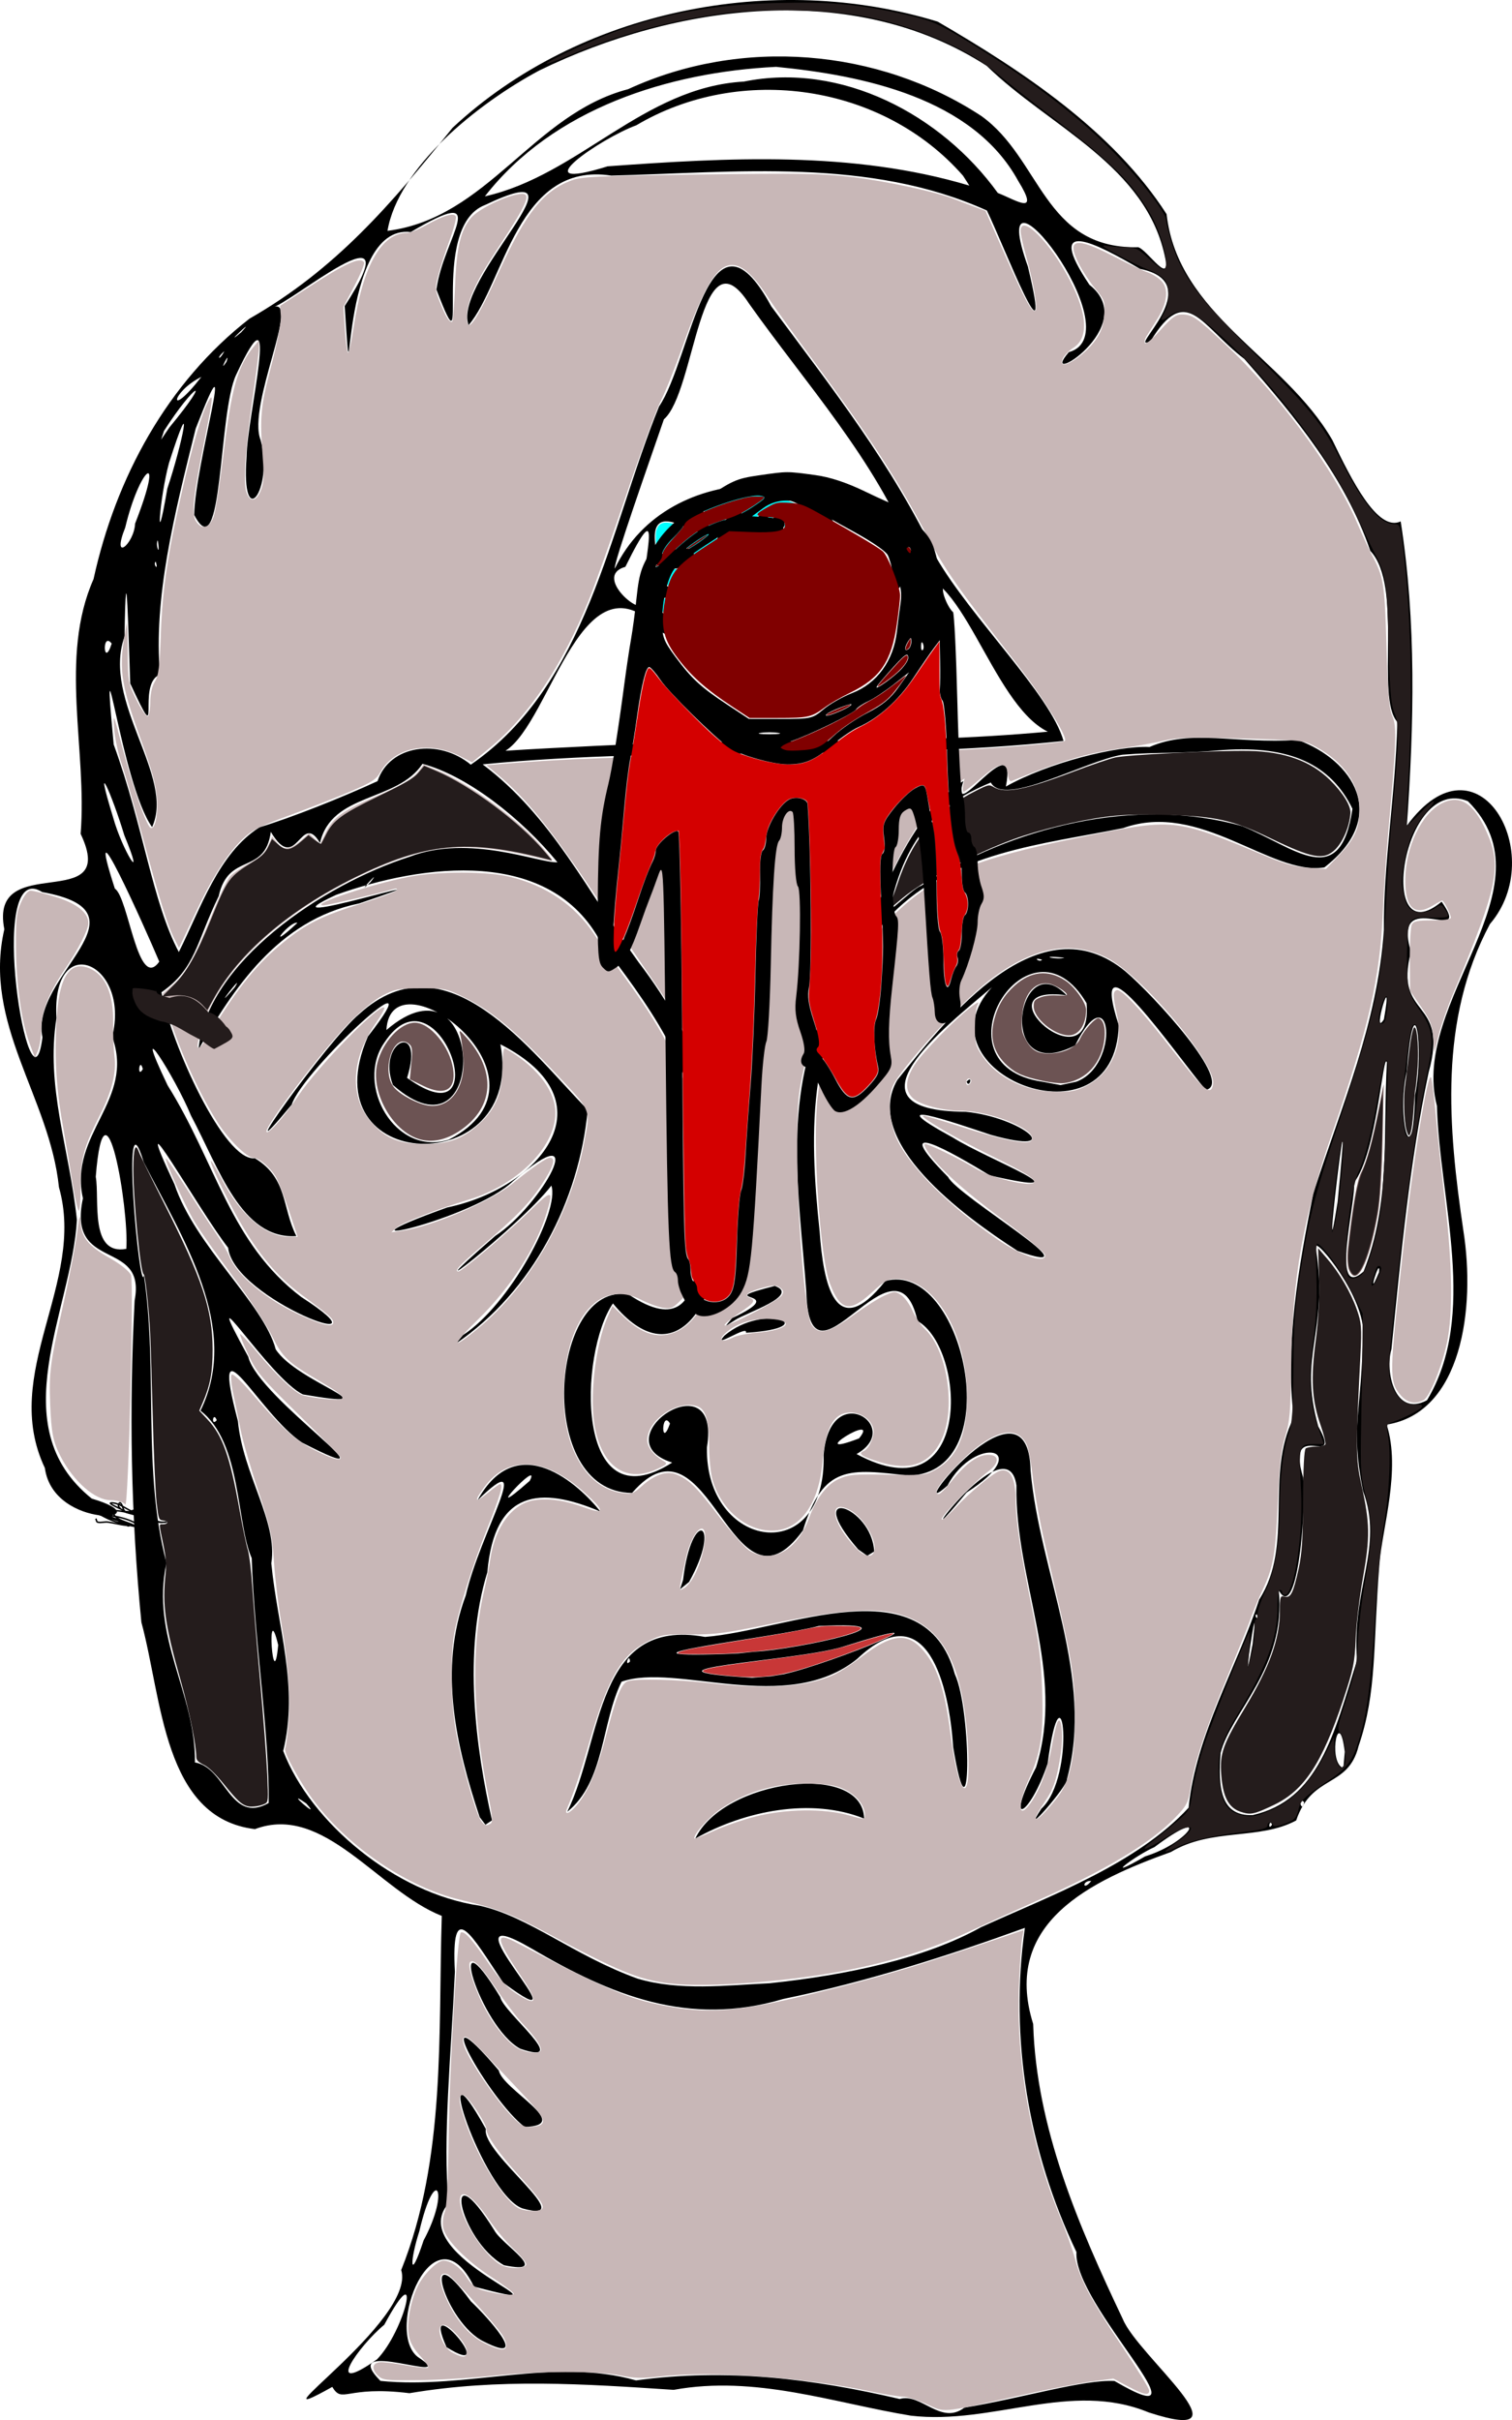 <?xml version="1.0" encoding="UTF-8" standalone="no"?>
<svg
   xmlns:dc="http://purl.org/dc/elements/1.1/"
   xmlns:cc="http://creativecommons.org/ns#"
   xmlns:rdf="http://www.w3.org/1999/02/22-rdf-syntax-ns#"
   xmlns:svg="http://www.w3.org/2000/svg"
   xmlns="http://www.w3.org/2000/svg"
   xmlns:sodipodi="http://sodipodi.sourceforge.net/DTD/sodipodi-0.dtd"
   xmlns:inkscape="http://www.inkscape.org/namespaces/inkscape"
   inkscape:version="1.0 (4035a4fb49, 2020-05-01)"
   sodipodi:docname="mason1 shot.svg"
   viewBox="0 0 1036.368 1658.638"
   height="1658.638"
   width="1036.368"
   id="svg447"
   version="1.1">
  <defs
     id="defs451" />
  <sodipodi:namedview
     inkscape:current-layer="g455"
     inkscape:window-maximized="1"
     inkscape:window-y="-11"
     inkscape:window-x="-11"
     inkscape:cy="1379.3469"
     inkscape:cx="240.19996"
     inkscape:zoom="0.29501806"
     showgrid="false"
     id="namedview449"
     inkscape:window-height="1826"
     inkscape:window-width="1080"
     inkscape:pageshadow="2"
     inkscape:pageopacity="0"
     guidetolerance="10"
     gridtolerance="10"
     objecttolerance="10"
     borderopacity="1"
     bordercolor="#666666"
     pagecolor="#ffffff"
     inkscape:document-rotation="0"
     fit-margin-top="0"
     fit-margin-left="0"
     fit-margin-right="0"
     fit-margin-bottom="0" />
  <g
     id="g455"
     inkscape:label="Image"
     inkscape:groupmode="layer"
     transform="translate(-220.723,-245.079)">
    <path
       d="m 845.063,1900.715 c -52.996,-8.712 -106.542,-27.941 -162.567,-17.694 -61.496,-4.072 -119.914,-8.028 -181.112,2.295 -43.97,-5.461 -45.705,7.592 -52.914,-4.316 -61.684,34.428 57.977,-45.697 47.246,-80.083 30.722,-76.491 25.297,-161.73 27.808,-242.725 -43.781,-17.369 -80.723,-77.333 -128.036,-59.482 -62.912,-7.479 -63.559,-89.247 -77.845,-141.743 -7.243,-73.539 -8.476,-146.79 -4.642,-220.52 8.261,-42.956 -46.508,-19.019 -35.431,-70.075 -9.978,-44.367 35.909,-66.874 20.042,-110.752 12.788,-50.971 -41.816,-73.906 -38.195,-12.761 -7.497,47.752 8.895,89.095 14.021,138.358 -3.337,61.829 -51.94,141.069 10.183,190.964 50.787,15.033 -26.213,22.43 -32.141,-20.956 -30.873,-65.095 28.315,-126.954 9.647,-192.449 C 254.793,996.968 208.735,946.888 223.695,881.969 c -10.901,-54.958 79.101,-9.017 52.296,-65.397 4.624,-57.67 -14.968,-120.687 8.851,-174.612 15.193,-69.361 50.408,-134.568 106.914,-178.495 59.21,-33.796 97.256,-78.68 139.13,-130.77 86.775,-80.921 220.122,-107.322 332.554,-72.789 58.266,33.895 120.216,74.876 156.89,131.941 7.76,69.253 80.561,97.67 113.576,154.765 12.963,26.84 30.979,63.372 46.875,55.82 10.789,68.774 9.147,139.298 4.215,208.615 48.908,-66.882 97.555,20.104 56.969,67.333 -35.185,65.755 -28.658,139.201 -18.205,210.18 8.403,53.172 -1.05,124.817 -52.596,132.894 9.955,31.134 -3.088,71.023 -4.951,95.529 -4.592,57.277 -1.556,87.383 -14.293,124.816 -7.161,29.119 -31.937,18.869 -42.762,50.967 -25.302,13.684 -57.976,4.911 -85.837,21.61 -54.249,19.525 -116.31,48.208 -94.432,117.895 2.105,71.371 31.337,138.891 61.451,202.275 10.273,25.28 90.058,87.493 17.742,63.943 -53.504,-22.136 -106.939,8.825 -163.019,2.224 z m 36.621,-5.48 c 39.752,-6.545 82.172,-19.478 102.945,-18.292 70.347,41.141 -28.554,-52.34 -26.074,-88.366 -32.894,-68.957 -46.058,-146.372 -35.345,-222.196 -51.117,18.575 -108.102,36.932 -165.616,48.738 -65.057,19.347 -117.888,-2.522 -172.694,-34.66 -67.201,-39.218 43.887,70.347 -19.327,23.428 -21.727,-32.566 -35.817,-58.963 -33.05,-7.419 -2.675,57.627 -8.4,114.022 -4.388,158.712 -32.148,37.096 97.718,78.115 17.438,57.068 -27.548,-56.236 -61.596,30.524 -38.431,48.26 31.586,20.846 -56.753,-15.135 -25.65,16.377 59.141,5.91 118.879,-16.389 175.201,-0.334 62.421,-8.536 121.438,-1.135 180.701,12.739 14.675,-4.362 28.231,18.242 44.292,5.944 z m -354.872,-41.441 c -19.443,-43.401 39.207,24.427 0,0 z m 25.667,-3.807 c -26.883,-12.759 -44.631,-76.531 -9.043,-27.664 10.177,9.535 42.428,44.537 9.043,27.664 z m 13.698,-52.379 c -31.794,-17.816 -42.776,-81.993 -6.571,-23.822 5.176,9.696 39.888,30.613 6.571,23.822 z m 12.666,-38.928 c -27.5,-9.888 -65.115,-126.693 -25.083,-54.424 -3.366,16.479 65.984,65.745 25.083,54.424 z m 1.486,-55.834 c -24.314,-18.347 -69.834,-100.069 -17.71,-38.727 2.452,13.092 51.91,37.639 17.71,38.727 z m -3.043,-53.639 c -27.94,-15.078 -52.493,-98.832 -13.707,-35.455 1.852,10.432 50.22,47.988 13.707,35.455 z m -98.214,212.972 c 19.2,-19.476 32.08,-73.998 5.052,-23.787 -17.318,14.255 -42.758,50.244 -5.052,23.787 z m 32.006,-81.589 c 18.388,-34.126 8.018,-53.343 -2.955,-6.207 -6.403,19.784 -7.079,36.625 2.955,6.207 z m 236.692,-176.213 c 53.856,-5.588 107.374,-17.171 145.327,-38.417 48.52,-21.987 106.806,-43.397 142.34,-81.934 4.832,-49.685 33.183,-96.328 48.357,-142.628 24.146,-37.208 3.639,-85.839 23.69,-124.616 -6.066,-50.36 3.204,-102.803 13.386,-153.672 19.289,-60.256 44.067,-115.913 48.416,-180.637 -0.407,-45.759 7.699,-89.343 9.268,-142.521 -15.253,-16.61 4.326,-93.162 -18.602,-117.331 -17.087,-50.206 -51.45,-91.929 -86.332,-131.537 -29.931,-22.786 -39.609,-52.649 -64.315,-12.133 -18.176,8.467 41.095,-39.918 -7.217,-49.589 -30.417,-17.843 -66.177,-36.122 -34.651,10.889 36.27,28.628 -36.733,72.334 -14.102,46.196 45.969,-12.683 -59.674,-146.941 -28.074,-58.732 18.321,76.389 -15.956,-13.248 -28.085,-38.341 -80.495,-36.409 -171.73,-26.113 -257.5,-23.931 -64.424,-10.014 -73.338,74.076 -97.775,102.51 -11.578,-30.993 89.018,-119.32 11.194,-82.325 -39.865,15.301 -7.661,124.608 -33.244,57.931 4.705,-35.681 39.378,-73.035 -17.608,-39.41 -50.718,-6.136 -38.954,145.993 -45.253,50.688 48.071,-73.869 -38.39,-0.628 -49.54,0.877 20.347,-8.197 -17.608,67.073 -8.089,90.967 9.056,33.949 -13.626,64.804 -9.595,11.16 0.27,-27.026 24.461,-123.749 -7.114,-56.003 -12.401,25.642 -8.924,134.381 -28.796,96.22 0.215,-33.81 31.279,-137.373 1.014,-59.22 -14.75,59.146 -29.06,116.203 -24.476,168.619 -16.931,5.99 2.78,56.009 -20.409,6.069 -1.112,-29.462 -2.735,-102.388 -3.911,-32.08 -15.864,44.321 34.909,95.843 18.896,130.513 -21,-29.149 -35.482,-154.465 -26.311,-56.605 20.366,55.796 26.353,107.762 44.628,142.245 15.048,-29.95 27.099,-67.631 55.333,-85.517 21.737,-6.526 56.313,-20.315 80.89,-31.628 8.276,-24.891 42.048,-29.451 63.917,-11.281 80.112,-55.318 94.661,-160.987 129.049,-245.544 22.106,-32.16 33.778,-148.091 76.867,-68.637 40.827,55.048 83.67,109.454 112.994,172.017 23.688,41.259 78.433,94.067 87.378,125.907 -132.178,14.02 -265.871,3.102 -398.18,16.036 47.477,35.57 72.213,87.921 106.917,135.647 40.113,52.529 66.402,117.107 53.417,184.222 2.567,47.794 -28.888,101.088 -71.008,49.597 -23.474,33.953 -26.525,152.082 40.598,109.063 -49.973,-15.722 33.967,-72.5 23.832,-10.407 -1.415,69.968 81.921,83.343 79.967,5.204 4.328,-52.766 55.556,-19.286 22.58,-0.628 79.939,43.041 75.399,-72.14 41.803,-91.198 -15.033,-67.039 -74.246,58.253 -76.26,-20.327 -4.935,-66.481 -17.503,-138.473 16.901,-199.748 30.922,-48.466 44.037,-119.67 90.782,-150.03 -10.485,33.024 37.766,-40.368 29.118,3.811 28.807,-16.28 76.612,-28.223 98.506,-27.115 28.426,-12.49 57.864,-2.076 101.718,-4.761 37.417,13.731 63.338,52.192 18.085,87.312 -36.906,5.804 -84.947,-45.952 -137.905,-26.96 -55.24,11.192 -116.838,16.25 -158.945,59.398 -25.506,26.452 -43.42,70.512 -6.016,22.193 -52.721,52.593 -50.373,126.424 -43.095,194.898 2.487,35.316 10.572,77.212 44.981,33.958 53.507,-14.803 85.699,131.432 16.017,133.342 -40.22,-4.518 -58.485,-7.925 -72.432,37.551 -49.314,67.689 -63.773,-87.258 -117.142,-25.66 -67.007,-0.373 -56.287,-145.474 -2.265,-135.988 66.627,44.526 42.34,-69.815 46.389,-103.563 1.476,-49.34 -35.044,-97.888 -65.353,-137.494 -34.613,-66.016 -122.635,-53.954 -181.492,-32.918 -61.163,28.205 102.227,-23.343 15.689,5.918 -55.945,11.338 -86.702,59.432 -110.132,100.007 5.645,-59.403 85.081,-112.857 144.553,-131.941 41.198,-15.875 88.859,4.448 101.483,3.728 -24.749,-30.194 -61.936,-59.357 -92.529,-67.458 -17.359,26.312 -62.391,19.552 -70.243,54.287 -13.224,-22.764 -15.958,22.249 -33.711,-7.676 -4.047,30.003 -29.014,13.569 -35.724,44.1 -15.386,31.492 -15.768,49.589 -39.25,65.876 6.53,34.864 42.991,116.195 64.048,113.728 22.62,13.592 18.612,34.194 28.447,53.328 -37.796,2.563 -53.202,-47.024 -72.21,-82.536 -10.907,-26.689 -42.371,-75.747 -16.04,-20.757 33.128,52.948 42.85,108.159 91.678,145.099 66.594,43.032 -46.289,1.929 -50.195,-33.794 -19.486,-24.631 -70.916,-116.452 -36.783,-43.496 14.213,42.55 61.204,81.929 69.369,113.067 14.493,22.835 83.538,42.035 18.728,30.976 -22.944,-10.671 -74.608,-93.63 -37.525,-25.838 6.847,28.838 109.696,96.147 36.878,58.828 -29.617,-19.594 -64,-90.494 -43.972,-14.752 3.487,36.662 27.478,68.894 22.891,97.474 4.243,43.863 18.975,84.221 8.161,128.612 18.802,49.118 76.741,97.5 134.587,106.048 33.814,7.479 64.501,34.182 108.247,49.984 28.917,8.564 60.343,4.597 90.091,3.21 z m -50.484,-99.179 c 19.213,-40.45 114.798,-53.187 115.755,-13.698 -36.09,-14.587 -81.906,-5.44 -115.755,13.698 z M 549.516,1490.506 c -16.099,-48.438 -28.449,-101.425 -9.564,-151.902 9.986,-43.815 48.564,-104.668 8.055,-65.223 27.452,-49.948 69.801,-10.543 84.278,7.695 -40.997,-17.387 -72.603,-15.194 -77.528,41.597 -16.819,54.5 -7.967,120.75 3.217,170.028 l -4.518,3.014 z m 34.325,-230.532 c 8.787,-17.18 -37.343,32.896 0,0 z m 350.658,224.721 c 24.167,-22.235 14.389,-107.445 4.314,-30.94 -12.37,36.768 -30.216,45.248 -7.944,2.626 20.437,-65.344 -14.519,-127.321 -13.461,-193.218 -6.312,-45.421 -82.934,64.381 -34.2,4.885 47.978,-30.543 5.792,-40.177 -13.054,-4.798 -33.233,29.688 55.338,-84.089 56.967,-10.202 6.238,70.161 44.079,141.613 24.875,211.554 1.285,3.568 -32.679,42.868 -17.497,20.093 z m -324.987,2.181 c 24.464,-49.736 19.112,-133.56 94.434,-119.892 55.584,-4.179 150.337,-50.162 171.244,25.474 11.797,25.389 11.229,124.818 -1.165,49.922 -2.67,-41.504 -17.723,-105.771 -65.786,-60.313 -48.418,39.09 -123.979,2.299 -161.499,15.621 -13.997,28.38 -11.355,68.485 -37.228,89.188 z m 148.441,-94.371 c 33.086,-7.268 126.929,-46.12 39.788,-18.561 -32.235,9.693 -154.592,15.402 -61.549,21.021 l 12.9,-1 z m -105.39,-8.699 c -0.487,-6.567 -4.25,4.436 0,0 z m 85.484,-6.728 c 29.015,-1.423 119.29,-21.144 43.927,-17.593 -29.596,7.945 -156.605,22.161 -64.633,19.221 l 9.492,-0.459 z m -49.144,-49.182 c 5.911,-50.308 27.281,-40.031 4.139,1.395 l -6.219,5.089 z m 120.058,-20.896 c -38.932,-44.828 9.369,-30.269 10.939,1.436 l -4.725,2.958 z M 537.952,1160.197 c 32.299,-20.849 66.634,-85.408 60.687,-102.538 -21.398,27.897 -106.024,93.176 -38.448,34.471 31.813,-20.751 67.803,-85.684 12.164,-37.476 -27.244,26.422 -137.092,51.006 -45.155,18.011 64.141,-13.419 112.967,-72.793 36.518,-111.843 17.404,93.861 -132.288,89.731 -90.824,-5.359 49.358,-63.267 -44.597,22.808 -52.203,46.687 -49.054,59.192 25.078,-44.68 46.408,-62.201 59.744,-54.293 117.573,26.126 156.453,65.771 -5.822,62.566 -37.836,124.347 -90.221,160.161 z m -9.579,-134.033 c 80.832,-41.543 -39.894,-130.384 -42.796,-75.126 67.568,-58.043 71.161,96.506 4.43,37.612 -11.369,-30.258 22.316,-44.624 9.728,-4.835 64.039,46.021 21.214,-80.257 -15.536,-24.199 -20.24,28.922 7.208,78.308 44.174,66.548 z m 188.912,134.305 c 27.576,-23.347 69.183,-5.288 14.724,-1.928 1.882,-5.998 -23.689,11.789 -14.724,1.928 z m 5.238,-11.991 c 43.327,-20.168 -17.689,-10.063 29.259,-22.066 17.81,6.46 -20.048,18.503 -27.276,23.457 l -6.628,4.269 z m 195.637,-46.106 c -36.753,-23.714 -106.935,-74.925 -82.389,-117.097 34.956,-43.419 97.431,-123.211 156.424,-74.365 18.77,15.9 75.066,76.886 55.027,81.178 -19.456,-22.752 -82.21,-114.457 -59.705,-44.374 -2.372,87.615 -140.319,31.725 -86.9,-25.988 -31.691,26.912 -106.423,84.878 -17.998,85.322 38.613,3.827 70.643,30.673 17.302,15.832 -25.983,-8.698 -78.995,-27.012 -26.064,1.86 24.406,15.346 96.177,42.075 25.4,25.953 -26.255,-15.966 -71.291,-41.863 -28.678,1.091 6.584,13.35 105.791,71.307 47.581,50.588 z m 40.115,-115.866 c 30.591,-10.814 24.542,-75.394 -0.63,-24.95 -55.471,28.852 -39.343,-69.691 -5.84,-34.332 -62.641,-8.346 18.696,63.814 13.668,5.406 -39.321,-66.609 -107.154,42.775 -30.187,53.843 l 12.397,2.291 10.593,-2.258 z m -23.323,-83.675 c -7.342,-2.164 -1.333,2.334 0,0 z m 15.304,-1.423 c -20.535,-1.811 -4.302,1.852 0,0 z m -66.97,84.973 c 4.785,-5.076 1.656,5.257 0,0 z m 85.42,547.86 c -6.419,-0.57 -6.102,7.535 0,0 z m 36.932,-16.848 c 32.04,-9.955 45.115,-35.498 6.459,-6.414 -13.4,5.952 -37.859,24.508 -6.459,6.414 z m 86.982,-21.678 c -1.612,-4.875 -3.289,4.75 0,0 z m -13.259,-6.608 c 45.044,-10.308 55.591,-54.767 71.501,-106.059 -3.869,-49.963 18.544,-76.998 4.108,-116.218 -9.111,-46.116 -0.567,-51.988 -0.017,-111.339 -2.072,-26.983 -36.542,-67.1 -32.238,-54.338 8.915,57.005 -12.555,72.239 1.588,121.598 17.426,30.931 -22.928,-7.183 -10.398,34.918 2.271,27.583 -4.676,99.735 -16.754,77.199 5.636,52.787 -33.051,84.051 -39.832,111.748 -1.71,23.04 -0.35,43.419 22.043,42.491 z m -674.477,-8.277 c 0.588,-46.755 -9.899,-112.796 -11.637,-167.854 -10.637,-23.85 -6.787,-79.239 -35.103,-101.053 28.038,-56.959 -12.691,-118.672 -38.926,-170.412 -16.282,-53.864 -2.552,94.04 0.113,77.582 9.751,65.374 -1.184,134.456 15.502,197.187 -11.102,50.992 20.065,89.075 19.514,136.74 21.188,3.384 24.064,42.632 50.537,27.81 z m 25.744,0.285 c -17.381,-12.19 12.11,13.477 0,0 z m 683.992,-0.891 c -4.904,-4.86 -1.599,8.653 0,0 z m 27.855,-34.511 c -3.9,-31.765 -11.536,5.055 -1.932,10.761 l 1.094,-1.067 z m -63.154,-73.777 c 5.672,-50.981 -9.87,52.353 0,0 z m -667.916,0.606 c -8.33,-34.673 -3.481,37.322 0,0 z m 670.793,-21.077 c -2.567,0.578 1.91,5.845 0,0 z M 809.55,1230.911 c 15.496,-19.203 -39.647,15.232 0,0 z m -129.598,-10.168 c -5.862,-10.036 -6.477,18.464 0,0 z m -310.667,-2.284 c -2.53,-6.714 -4.141,4.836 0,0 z m 829.551,-13.694 c 35.127,-58.462 8.638,-136.197 6.792,-201.718 -18.785,-72.062 80.648,-149.586 21.241,-208.835 -45.592,-18.817 -63.074,106.413 -18.017,68.869 22.222,31.759 -34.901,-12.044 -21.043,34.312 -12.022,46.691 26.649,30.825 12.101,82.787 -13.123,62.18 -18.924,124.81 -25.472,189.695 -4.488,14.982 2.229,46.892 24.398,34.888 z m -32.84,-87.735 c 1.124,-12.504 -9.496,22.631 0,0 z m -10.617,-0.525 c 18.64,-46.557 13.196,-94.124 15.973,-143.334 -2.693,-8.286 -6.781,62.029 -22.532,82.369 1.613,11.768 -16.78,82.11 6.559,60.965 z m -848.078,-15.483 c 2.031,-27.095 -14.823,-125.988 -20.949,-49.411 2.774,15.148 -4.515,54.056 20.949,49.411 z m 831.993,-50.118 c 8.051,-87.557 -13.905,94.211 -1.705,17.948 l 0.853,-9.127 z m 51.306,-55.189 c 6.562,-31.561 -0.632,-81.05 -5.663,-16.378 -7.402,32.045 4.462,73.813 5.663,16.378 z m -42.117,4 c 4.323,-15.897 2.061,4.391 -2.805,8 z m -829.864,-21.921 c -2.369,-9.05 -4.122,7.208 0,0 z m -68.806,-21.745 c -8.879,-42.312 76.982,-85.677 -0.164,-99.566 -39.499,-25.196 -7.87,163.961 0.164,99.566 z m 919.472,-12.29 c 7.171,-40.208 -8.956,14.154 0,0 z m -787.701,-21.925 c 8.278,-13.025 -18.5,21.417 0,0 z m -51.694,-17.679 c -9.955,-23.607 -52.765,-119.079 -30.441,-50.038 9.436,6.122 15.656,70.913 30.441,50.038 z m 94.694,-26.573 c -4.895,-1.787 -23.802,22.118 0,0 z m 427.376,-25.36 c 63.017,-40.428 146.904,-61.622 220.208,-40.931 35.631,14.277 67.194,45.505 75.568,-11.888 -14.811,-30.525 -42.925,-43.443 -88.553,-40.277 -30.683,2.701 -43.557,1.195 -69.037,3.216 -25.216,3.93 -81.334,36.304 -90.286,19.033 -25.562,10.877 -54.444,26.985 -67.379,78.686 -18.927,27.904 13.601,-6.58 19.479,-7.838 z m -377.341,-2.506 c 9.415,-11.854 -12.548,12.035 0,0 z m -168.688,-32.17 c -8.505,-28.158 -21.537,-57.418 -7.715,-12.349 6.284,22.79 23.018,49.4 7.715,12.349 z m 323.355,-61.278 c 103.147,-5.218 206.747,-0.171 309.641,-9.706 -39.483,-19.322 -59.785,-118.741 -96.605,-106.401 -34.694,56.753 -111.966,68.628 -167.966,38.222 -54.296,-59.982 -75.446,61.326 -107.162,81.254 20.682,-1.384 41.392,-2.301 62.092,-3.368 z m -332,-70.092 c -6.872,-8.876 -5.684,17.801 0,0 z m 432,-0.656 c -33.31,-21.902 -19.699,-94.588 0.091,-90.069 -6.999,25.08 26.011,-14.93 16.533,8.265 35.159,-26.634 -12.183,23.694 31.815,0.556 0.882,-28.037 -93.758,-26.619 -71.584,-0.107 6.688,24.651 -46.849,-30.819 -34.884,21.968 39.983,-18.669 26.853,19.056 -0.764,5.769 -8.846,27.089 67.623,16.052 4.458,23.078 -11.62,29.248 49.211,-9.348 10.499,16.27 19.772,12.503 25.6,-12.868 20.447,8.976 7.607,2.079 15.101,6.991 23.387,5.294 z m 37.101,-3.199 c -8.598,-24.651 -18.612,20.035 -21.663,-20.85 -43.191,18.182 30.132,34.431 21.663,20.85 z m 21.468,-6.469 c 23.995,-33.276 -23.512,-77.443 -18.079,-53.491 15.594,-3.236 -26.248,20.849 13.436,29.134 7.639,17.522 -41.23,-14.397 -26.48,5.454 11.723,-13.285 18.987,45.508 31.123,18.904 z m 12.043,1.225 c 52.143,-23.076 36.378,-70.407 -13.279,-80.669 22.713,19.292 5.581,77.152 13.279,80.669 z M 660.453,654.714 c 2.644,-31.102 14.507,-72.996 -11.095,-21.133 -24.525,6.925 18.225,39.862 11.095,21.133 z m 83.67,-8.667 c 3.556,-8.56 -7.553,9.972 0,0 z m -101.989,-11.293 C 679.191,558.207 794.581,562.427 845.286,622.381 821.187,561.015 772.933,507.87 734.171,453.209 c -33.937,-52.316 -36.703,60.502 -58.389,79.245 -9.147,26.643 -35.011,99.837 -33.646,102.301 z m -314.633,-4.707 c -2.334,1.333 2.164,7.343 0,0 z m 1.391,-14.667 c -2.042,2.602 2.005,13.302 0,0 z m -15.562,-11.466 c 21.01,-53.696 2.925,-38.241 -6.762,2.688 -9.798,24.649 6.086,11.381 6.762,-2.688 z m 450.621,10.99 c -5.344,-2.367 -5.206,4.347 0,0 z m -428.543,-34.947 c 10.258,-30.535 18.851,-72.749 1.172,-17.629 -6.463,23.534 -9.714,67.742 -1.172,17.629 z m 1.398,-41.887 c 30.581,-37.064 17.355,-30.552 -3.685,2.352 l -1.951,5.958 z m 21.952,-34.69 c -20.928,10.364 -23.586,30.309 4e-5,0 z m 17.193,-10.333 c 3.269,-9.464 -6.339,9.568 0,0 z m -1.463,-7.241 c -5.722,4.651 -3.761,7.263 0,0 z m 11.547,-12.986 c 12.03,-12.951 -14.743,12.496 0,0 z m 633.533,-50.106 c -12.623,-64.397 -79.758,-90.658 -122.442,-132.444 -91.278,-59.142 -213.342,-42.455 -306.773,3.12 -42.884,22.95 -96.758,66.746 -104.033,109.904 68.717,-8.67 99.725,-80.102 164.957,-97.094 77.508,-35.767 171.1,-28.12 242.007,18.331 41.07,29.299 42.654,90.701 106.661,90.017 4.74,-1.706 22.875,27.017 19.622,8.166 z m -100.948,-53.66 c -31.185,-56.889 -106.333,-72.322 -165.92,-78.159 -73.745,3.637 -152.735,28.506 -199.637,88.758 64.538,-14.506 108.573,-74.818 177.554,-78.667 66.888,-13.573 135.25,22.62 174.037,76.358 12.771,4.955 29.124,16.238 13.966,-8.29 z m -37.811,-3.542 c -55.041,-62.887 -152.471,-76.969 -223.951,-34.563 -23.952,8.691 -80.37,47.02 -19.652,28.119 82.357,-5.936 167.705,-10.769 247.943,13.219 z"
       style="fill:#000000;stroke-width:1.333"
       id="path459" />
    <path
       id="path471"
       d="m 855.889,1892.813 c -6.059,-2.784 -13.373,-5.084 -16.254,-5.11 -2.881,-0.026 -12.796,-1.631 -22.033,-3.566 -47.333,-9.917 -109.196,-14.338 -144.32,-10.313 -12.503,1.432 -17.981,1.305 -27.117,-0.631 -15.465,-3.277 -56.194,-3.163 -88.749,0.248 -14.346,1.503 -36.927,2.838 -50.181,2.966 -22.617,0.218 -24.324,0.01 -27.776,-3.44 -4.709,-4.701 -3.199,-9.069 3.095,-8.95 2.593,0.049 10.434,1.115 17.425,2.369 6.991,1.254 13.319,1.91 14.061,1.457 0.742,-0.453 -1.651,-4.079 -5.318,-8.057 -4.464,-4.843 -7.05,-9.496 -7.824,-14.079 -1.444,-8.545 1.154,-23.081 5.949,-33.28 3.87,-8.233 13.55,-17.987 17.851,-17.987 5.057,0 11.793,4.872 15.958,11.543 2.956,4.734 6.093,7.347 10.373,8.64 9.129,2.758 21.834,4.217 21.787,2.503 -0.023,-0.826 -6.866,-5.948 -15.207,-11.383 -17.473,-11.384 -31.597,-25.825 -33.102,-33.844 -0.563,-3.003 -0.106,-7.74 1.017,-10.527 1.335,-3.314 2.239,-19.428 2.614,-46.59 0.774,-56.148 5.972,-144.421 8.554,-145.281 2.671,-0.889 7.412,4.468 19.269,21.775 6.962,10.161 12.534,16.235 18.266,19.914 14.932,9.582 15.875,6.542 3.618,-11.655 -17.331,-25.73 -18.128,-30.872 -3.613,-23.301 66.023,34.435 79.116,39.817 108.788,44.71 23.57,3.887 43.72,2.375 80.504,-6.042 42.29,-9.677 78.367,-19.904 121.778,-34.521 l 37.037,-12.471 -1.047,6.067 c -0.576,3.337 -1.521,17.126 -2.101,30.642 -2.234,52.037 7.836,109.988 27.433,157.88 4.327,10.575 9.227,24.278 10.888,30.451 4.248,15.787 11.206,28.756 32.428,60.441 10.167,15.18 18.485,28.717 18.485,30.083 0,3.733 -3.566,3.039 -14.582,-2.84 l -9.975,-5.323 -15.262,2.039 c -8.394,1.121 -32.422,5.853 -53.395,10.514 -50.322,11.183 -46.449,10.86 -59.318,4.946 z M 540.654,1856.373 c 0,-4.835 -11.552,-17.867 -15.838,-17.867 -6.288,0 -1.165,15.446 6.37,19.206 7.425,3.705 9.469,3.416 9.469,-1.339 z m 27.117,-3.931 c 0,-1.657 -1.286,-4.898 -2.857,-7.203 -5.319,-7.801 -34.621,-40.34 -37.229,-41.341 -6.972,-2.675 -6.704,5.431 0.667,20.202 6.484,12.994 14.769,22.117 24.48,26.956 10.396,5.181 14.939,5.602 14.939,1.385 z m 13.559,-55.438 c 0,-1.387 -3.89,-6.153 -8.645,-10.593 -4.755,-4.439 -12.402,-13.596 -16.993,-20.349 -12.473,-18.343 -21.811,-22.768 -19.284,-9.137 2.529,13.637 18.94,37.001 28.8,41.001 6.055,2.457 16.121,1.88 16.121,-0.923 z m 11.062,-38.229 c 1.475,-2.387 -1.65,-6.803 -16.138,-22.805 -13.279,-14.666 -22.032,-27.072 -22.057,-31.262 -0.026,-4.241 -13.211,-23.819 -16.042,-23.819 -3.595,0 -3.242,4.254 1.51,18.226 8.784,25.827 27.494,55.825 37.289,59.788 5.029,2.034 14.149,1.959 15.438,-0.127 z m -1.15,-57.354 c 3.962,-2.511 1.524,-6.498 -14.149,-23.137 -8.389,-8.907 -20.033,-21.256 -25.874,-27.443 -7.429,-7.868 -11.157,-10.713 -12.403,-9.466 -1.247,1.247 -0.999,3.658 0.825,8.024 4.092,9.793 19.885,33.069 29.704,43.778 7.278,7.938 9.926,9.74 14.274,9.719 2.936,-0.014 6.366,-0.678 7.623,-1.474 z m 0.257,-51.509 c 0,-3.028 -4.411,-9.317 -12.408,-17.689 -3.752,-3.929 -11.838,-14.556 -17.969,-23.618 -11.04,-16.319 -15.734,-21.146 -18.181,-18.698 -1.932,1.932 2.3,15.899 8.824,29.121 6.947,14.079 17.995,27.508 25.219,30.654 6.697,2.917 14.515,3.04 14.515,0.229 z"
       style="fill:#c8b7b7;stroke-width:1.695" />
    <path
       id="path473"
       d="m 679.629,1604.496 c -20.862,-2.48 -35.765,-8.614 -83.893,-34.533 -23.851,-12.845 -34.056,-16.753 -59.597,-22.827 -35.493,-8.44 -75.316,-35.154 -99.528,-66.766 -9.831,-12.835 -21.85,-34.612 -20.398,-36.961 0.449,-0.726 1.448,-8.174 2.221,-16.551 1.632,-17.687 -0.083,-41.589 -5.056,-70.442 -1.936,-11.232 -4.139,-29.645 -4.895,-40.917 -1.235,-18.391 -2.348,-23.414 -10.84,-48.919 -5.205,-15.633 -10.595,-34.248 -11.977,-41.366 -1.382,-7.118 -3.654,-18.271 -5.049,-24.785 -1.395,-6.514 -1.9,-12.479 -1.123,-13.257 0.777,-0.777 5.896,3.771 11.376,10.107 23.434,27.099 31.686,34.683 45.092,41.44 12.572,6.337 18.257,8.008 18.257,5.365 0,-0.68 -12.837,-13.836 -28.527,-29.235 -26.071,-25.588 -29.068,-29.149 -34.806,-41.354 -3.453,-7.345 -5.963,-13.671 -5.577,-14.056 0.386,-0.386 5.687,5.275 11.78,12.58 12.983,15.565 25.023,27.017 30.659,29.16 2.205,0.838 9.544,2.07 16.309,2.736 16.112,1.588 15.415,-0.662 -3.697,-11.93 -22.832,-13.461 -25.956,-16.429 -33.55,-31.867 -3.772,-7.669 -15.671,-25.764 -26.441,-40.213 -10.77,-14.448 -22.569,-31.247 -26.22,-37.33 -6.64,-11.064 -20.779,-42.372 -19.647,-43.504 0.33,-0.33 6.559,8.761 13.841,20.203 7.283,11.442 16.404,25.379 20.269,30.972 3.865,5.593 8.099,12.833 9.408,16.088 5.106,12.698 24.652,29.008 47.538,39.666 15.696,7.309 23.577,9.136 23.577,5.466 0,-2.63 -2.478,-4.803 -21.485,-18.844 -20.632,-15.241 -35.763,-35.235 -53.2,-70.293 -11.336,-22.791 -12.785,-30.253 -1.763,-9.074 12.797,24.587 30.141,39.474 46.044,39.517 l 6.034,0.017 -6.154,-18.477 c -3.385,-10.162 -7.539,-20.649 -9.232,-23.304 -4.083,-6.403 -11.213,-12.317 -14.939,-12.393 -4.551,-0.092 -17.296,-12.699 -24.715,-24.446 -13.351,-21.14 -27.317,-52.3 -33.957,-75.766 l -3.46,-12.227 7.269,-6.399 c 8.675,-7.636 14.748,-18.653 26.549,-48.162 4.846,-12.118 10.434,-23.801 12.419,-25.962 1.984,-2.161 7.991,-6.266 13.348,-9.121 7.431,-3.961 10.413,-6.717 12.58,-11.628 l 2.84,-6.437 3.239,4.118 c 4.326,5.5 8.952,5.189 16.095,-1.083 l 5.923,-5.2 3.844,3.611 3.844,3.611 3.765,-7.778 c 4.862,-10.044 11.238,-14.756 32.39,-23.937 20.38,-8.846 27.421,-12.983 31.544,-18.531 l 3.04,-4.091 9.766,4.003 c 22.158,9.081 56.519,34.507 72.617,53.734 7.272,8.685 7.312,8.801 2.617,7.623 -57.042,-14.317 -82.596,-11.896 -132.455,12.546 -53.458,26.207 -92.889,64.725 -104.393,101.978 -5.607,18.158 -3.4,18.821 6.813,2.046 17.783,-29.208 31.313,-45.816 49.043,-60.2 15.908,-12.906 26.253,-18.031 53.961,-26.732 12.304,-3.864 22.887,-7.859 23.516,-8.877 0.737,-1.192 0.014,-1.503 -2.034,-0.872 -7.996,2.463 -45.739,11.24 -48.048,11.173 -10.083,-0.292 33.031,-14.65 58.951,-19.632 19.481,-3.744 53.156,-3.734 68.795,0.02 24.724,5.936 44.695,19.554 57.941,39.511 3.489,5.256 12.773,18.365 20.631,29.131 24.627,33.738 37.377,57.728 44.406,83.553 2.971,10.916 3.43,18.682 3.839,64.938 0.519,58.801 -0.134,63.645 -9.902,73.413 -5.144,5.144 -6.557,5.706 -12.088,4.809 -3.445,-0.559 -9.977,-2.943 -14.517,-5.299 -27.873,-14.461 -50.775,10.688 -53.228,58.452 -2.059,40.076 13.975,69.981 39.58,73.82 6.809,1.021 7.944,0.63 13.964,-4.809 8.364,-7.557 16.697,-10.458 23.074,-8.033 8.835,3.359 14.127,8.502 29.497,28.669 8.457,11.096 17.959,21.77 21.115,23.721 15.178,9.38 32.619,-0.059 40.686,-22.02 5.173,-14.084 12.328,-23.495 20.668,-27.184 6.761,-2.991 10.638,-3.322 33.44,-2.856 24.692,0.504 26.099,0.351 32.973,-3.586 14.707,-8.424 21.224,-23.497 21.305,-49.274 0.138,-43.846 -22.04,-81.351 -48.105,-81.351 -6.188,0 -8.268,1.133 -17.112,9.321 -15.11,13.989 -21.618,12.639 -28.682,-5.952 -6.985,-18.384 -12.154,-96.622 -8.47,-128.192 4.294,-36.792 15.934,-66.807 34.312,-88.479 5.7,-6.722 9.968,-12.617 9.484,-13.101 -0.484,-0.484 -4.9,3.743 -9.815,9.393 -4.914,5.65 -9.249,9.959 -9.633,9.575 -2.712,-2.712 17.528,-32.356 30.264,-44.325 26.84,-25.224 53.489,-36.159 122.655,-50.328 68.405,-14.013 65.947,-14.259 132.195,13.263 11.045,4.589 18.526,6.549 27.117,7.105 l 11.864,0.768 8.977,-9.497 c 10.989,-11.625 13.903,-18.246 13.903,-31.579 0,-16.928 -10.774,-32.337 -29.806,-42.632 -8.168,-4.418 -9.136,-4.527 -50.697,-5.706 -35.639,-1.011 -44.121,-0.779 -53.387,1.457 -6.059,1.462 -19.024,3.799 -28.812,5.192 -24.346,3.466 -41.612,8.599 -75.725,22.515 -1.248,0.509 -2.205,-1.307 -2.542,-4.828 -0.851,-8.878 -5.657,-8.151 -18.258,2.761 -5.964,5.164 -11.366,9.39 -12.005,9.39 -0.639,0 -0.772,-2.04 -0.296,-4.533 l 0.867,-4.533 -5.543,3.947 c -20.898,14.881 -34.471,36.341 -62.194,98.334 -6.878,15.38 -16.256,34.467 -20.84,42.414 -11.182,19.386 -17.695,36.187 -22.323,57.58 -3.391,15.675 -3.835,22.34 -3.727,55.929 0.147,45.96 5.509,109.65 9.78,116.168 4.759,7.263 11.891,5.693 28.234,-6.215 7.834,-5.708 17.532,-11.866 21.552,-13.684 6.869,-3.107 7.566,-3.137 11.599,-0.495 2.36,1.546 5.862,6.364 7.783,10.706 1.921,4.342 5.663,9.923 8.316,12.401 15.929,14.88 21.865,56.101 11.104,77.117 -8.148,15.914 -21.425,20.485 -41.654,14.341 -12.281,-3.73 -15.558,-5.916 -11.314,-7.545 3.906,-1.499 7.902,-10.756 6.704,-15.53 -2.34,-9.323 -15.802,-14.138 -23.822,-8.521 -5.994,4.199 -9.561,14.371 -10.998,31.364 -2.89,34.177 -20.118,52.283 -43.737,45.966 -14.177,-3.792 -26.705,-16.908 -31.467,-32.944 -1.453,-4.891 -2.526,-15.25 -2.526,-24.382 0,-16.496 -2.31,-24.451 -7.703,-26.52 -13.359,-5.127 -34.668,9.012 -34.668,23.002 0,4.828 4.185,10.225 11.116,14.334 3.009,1.784 2.638,2.252 -4.337,5.471 -20.725,9.566 -36.812,-0.719 -42.414,-27.119 -4.303,-20.277 -0.191,-57.614 8.512,-77.288 l 3.261,-7.372 7.188,6.976 c 13.334,12.94 25.243,16.207 37.483,10.281 20.459,-9.904 30.035,-43.795 30.035,-106.297 0,-44.514 -15.519,-88.761 -47.151,-134.43 -6.824,-9.852 -23.678,-34.692 -37.453,-55.199 -33.107,-49.287 -49.172,-69.216 -69.246,-85.898 l -7.248,-6.023 13.18,-1.09 c 39.478,-3.264 78.795,-4.637 176.357,-6.156 59.386,-0.925 122.088,-2.459 139.338,-3.41 33.575,-1.85 66.385,-4.757 67.619,-5.991 2.192,-2.192 -14.257,-28.663 -32.116,-51.684 -42.797,-55.169 -49.294,-64.41 -61.58,-87.58 -21.895,-41.294 -38.768,-67.243 -80.746,-124.18 -12.714,-17.245 -25.313,-34.786 -27.998,-38.981 -10.392,-16.236 -18.45,-23.694 -25.623,-23.716 -10.411,-0.032 -19.223,14.415 -33.809,55.427 -5.195,14.608 -11.983,31.563 -15.083,37.677 -3.1,6.114 -13.767,35.14 -23.705,64.503 -9.938,29.363 -21.485,61.776 -25.661,72.029 -18.511,45.451 -41.503,79.74 -67.963,101.356 l -12.04,9.836 -8.458,-4.286 c -21.072,-10.678 -44.836,-5.946 -54.249,10.802 -2.958,5.263 -5.956,7.206 -20.918,13.553 -9.606,4.075 -28.468,11.456 -41.916,16.401 -20.575,7.566 -25.632,10.143 -31.896,16.252 -10.791,10.525 -20.786,26.333 -32.837,51.935 l -10.603,22.528 -3.027,-5.899 c -4.712,-9.185 -10.455,-27.556 -21.549,-68.929 -5.623,-20.973 -12.206,-43.853 -14.627,-50.844 -2.421,-6.991 -4.777,-18.05 -5.234,-24.575 -0.792,-11.312 -0.523,-10.683 5.805,13.558 6.688,25.62 16.113,52.49 19.049,54.305 3.044,1.881 5.311,-8.506 4.454,-20.408 -0.629,-8.738 -3.521,-19.233 -10.974,-39.828 -14.528,-40.146 -15.662,-49.421 -9.738,-79.656 0.274,-1.398 0.587,7.201 0.695,19.109 0.193,21.234 0.312,21.88 6.183,33.539 3.293,6.538 6.725,11.431 7.627,10.874 0.902,-0.558 1.643,-4.973 1.646,-9.811 0.004,-5.552 1.157,-10.685 3.126,-13.913 2.563,-4.202 3.298,-10.103 4.117,-33.049 1.104,-30.891 4.67,-54.555 15.067,-99.963 6.858,-29.955 13.085,-50.982 17.507,-59.119 3.582,-6.592 3.149,-2.007 -2.4,25.39 -8.045,39.721 -9.339,51.856 -6.063,56.856 4.071,6.213 9.303,4.696 12.136,-3.517 1.263,-3.662 4.21,-22.347 6.549,-41.523 5.692,-46.659 9.808,-61.372 20.903,-74.709 l 3.511,-4.221 0.056,4.503 c 0.031,2.477 -1.83,17.472 -4.136,33.322 -4.995,34.339 -6.726,58.582 -4.681,65.558 2.226,7.592 6.707,7.476 9.938,-0.258 2.167,-5.186 2.456,-9.614 1.476,-22.587 -2.151,-28.467 -1.542,-35.058 5.856,-63.395 4.257,-16.306 6.828,-29.672 6.519,-33.896 l -0.51,-6.975 17.796,-11.587 c 27.229,-17.73 37.218,-22.296 39.762,-18.179 0.54,0.873 -2.418,8.088 -6.574,16.032 l -7.555,14.444 0.996,15.38 c 0.548,8.459 1.508,15.696 2.133,16.082 0.625,0.386 2.366,-7.457 3.868,-17.429 6.391,-42.422 19.086,-64.739 36.828,-64.739 1.908,0 7.582,-2.321 12.609,-5.158 11.941,-6.739 19.516,-8.953 20.637,-6.032 0.461,1.201 -1.508,8.595 -4.376,16.432 -2.868,7.837 -6.332,18.54 -7.698,23.785 -2.348,9.012 -2.282,10.039 1.194,18.643 3.944,9.762 6.135,13.343 8.164,13.343 0.701,0 1.665,-10.868 2.144,-24.151 0.965,-26.769 3.701,-38.555 10.953,-47.173 4.741,-5.634 21.602,-14.153 31.799,-16.066 10.711,-2.009 8.646,3.374 -15.255,39.763 -13.561,20.646 -19.37,33.779 -19.426,43.914 -0.072,13.114 5.721,4.898 22.829,-32.379 17.733,-38.636 29.641,-53.574 48.391,-60.698 7.306,-2.776 16.472,-3.214 88.354,-4.217 68.736,-0.959 83.62,-0.72 104.113,1.676 23.158,2.707 58.013,10.186 70.151,15.052 3.263,1.308 9.472,3.677 13.799,5.265 l 7.867,2.887 12.903,29.165 c 14.453,32.668 19.19,41.345 21.367,39.137 1.675,-1.698 -1.332,-18.858 -6.642,-37.902 -1.944,-6.972 -3.534,-14.408 -3.534,-16.524 0,-11.449 17.481,4.694 30.996,28.624 14.649,25.938 16.479,44.194 5.152,51.395 -2.956,1.879 -6.181,5.133 -7.167,7.23 -4.839,10.299 13.98,-0.504 22.612,-12.981 3.699,-5.346 5.166,-9.695 5.683,-16.842 0.664,-9.176 0.375,-10.025 -6.055,-17.806 -3.714,-4.494 -8.835,-12.288 -11.382,-17.321 -8.669,-17.134 -2.268,-18.521 23.633,-5.12 9.739,5.039 20.303,10.018 23.475,11.065 3.172,1.047 7.51,3.758 9.639,6.024 5.044,5.369 3.957,15.035 -2.93,26.053 -2.703,4.324 -5.976,9.543 -7.275,11.598 -1.298,2.055 -1.782,4.314 -1.076,5.021 0.707,0.707 5.505,-3.453 10.664,-9.244 7.54,-8.464 10.372,-10.529 14.44,-10.529 7.264,0 9.895,1.791 29.45,20.048 37.027,34.569 75.048,86.045 90.943,123.127 3.605,8.41 8.112,18.2 10.016,21.756 8.023,14.984 8.686,19.13 9.935,62.174 0.967,33.315 1.773,42.842 4.078,48.196 3.096,7.193 2.695,17.894 -3.083,82.304 -1.296,14.448 -2.831,37.328 -3.411,50.844 -1.992,46.422 -9.451,79.202 -34.644,152.251 -20.209,58.598 -27.407,98.974 -28.186,158.111 -0.442,33.518 -0.962,39.811 -4.133,49.997 -2.848,9.15 -3.944,18.748 -5.102,44.701 -1.66,37.194 -2.955,44.712 -10.46,60.755 -2.901,6.201 -6.606,15.088 -8.234,19.749 -1.628,4.661 -8.715,22.34 -15.75,39.288 -14.898,35.893 -22.446,58.543 -25.199,75.615 -1.816,11.262 -2.635,12.903 -10.573,21.191 -16.594,17.323 -48.089,36.262 -95.041,57.152 -13.982,6.221 -34.955,15.752 -46.607,21.181 -24.304,11.323 -50.958,19.824 -81.351,25.947 -40.632,8.186 -97.787,12.567 -123.721,9.485 z m 58.911,-114.428 c 20.625,-5.232 46.669,-5.609 63.576,-0.921 11.206,3.107 11.403,3.106 11.403,-0.084 0,-5.985 -4.692,-12.402 -12.12,-16.576 -5.822,-3.272 -10.489,-4.29 -22.253,-4.852 -24.099,-1.152 -45.146,4.384 -63.654,16.743 -8.471,5.657 -18.916,17.062 -18.916,20.655 0,0.588 5.82,-1.619 12.933,-4.906 7.113,-3.287 20.176,-7.813 29.029,-10.059 z m -181.496,4.773 c 1.486,-0.946 1.198,-5.089 -1.153,-16.55 -11.245,-54.824 -12.441,-103.49 -3.498,-142.297 1.719,-7.457 3.665,-17.342 4.325,-21.966 3.203,-22.439 15.174,-38.526 30.365,-40.804 9.839,-1.475 20.805,0.147 34.432,5.093 13.908,5.048 13.953,2.47 0.173,-10.001 -27.245,-24.655 -52.747,-26.149 -69.003,-4.044 -7.309,9.938 -6.552,11.336 2.238,4.133 4.119,-3.375 7.932,-6.136 8.474,-6.136 2.468,0 0.295,7.649 -8.424,29.659 -10.517,26.547 -19.96,56.413 -22.814,72.154 -2.793,15.404 -2.356,47.617 0.908,66.887 3.304,19.504 13.373,55.786 17.032,61.37 2.671,4.077 3.818,4.49 6.945,2.5 z m 388.608,-18.123 c 8.396,-10.918 11.927,-26.931 11.927,-54.094 0,-23.755 -1.758,-36.93 -9.367,-70.209 -3.237,-14.158 -8.541,-37.352 -11.785,-51.542 -3.245,-14.19 -6.782,-33.829 -7.86,-43.641 -1.079,-9.813 -3.008,-19.916 -4.287,-22.452 -7.415,-14.696 -25.728,-8.578 -49.624,16.578 -10.921,11.497 -14.564,17.692 -10.404,17.692 0.87,0 4.492,-3.614 8.05,-8.031 11.174,-13.872 19.605,-19.658 27.343,-18.764 6.321,0.73 5.525,6.146 -1.683,11.446 -8.925,6.562 -31.91,30.093 -31.826,32.581 0.042,1.242 4.046,-2.015 8.898,-7.238 10.162,-10.94 26.285,-24.384 31.009,-25.856 7,-2.182 10.862,4.927 10.862,19.999 0,13.84 3.257,35.484 11.108,73.825 4.74,23.148 6.282,35.277 7.023,55.246 1.134,30.578 -0.773,43.818 -8.921,61.909 -8.173,18.148 -7.606,28.762 0.9,16.817 6.359,-8.931 12.023,-23.943 14.593,-38.681 1.383,-7.932 3.189,-15.627 4.012,-17.098 2.748,-4.911 4.109,9.858 2.078,22.56 -2.825,17.668 -4.83,23.495 -11.349,32.971 -11.572,16.823 -4.311,13.687 9.304,-4.018 z m -329.626,5.625 c 7.625,-9.062 13.78,-23.424 19.486,-45.472 7.633,-29.49 11.189,-38.425 15.782,-39.657 6.682,-1.791 33.696,-1.085 56.299,1.472 39.219,4.436 65.812,2.68 84.277,-5.567 3.983,-1.779 12.869,-7.516 19.746,-12.748 19.707,-14.994 30.216,-16.504 40.385,-5.803 10.586,11.141 16.21,27.378 20.099,58.03 5.911,46.59 14.671,51.972 11.961,7.348 -3.346,-55.083 -17.5,-81.019 -48.51,-88.885 -16.936,-4.296 -40.886,-2.393 -85.588,6.8 -32.338,6.65 -39.783,7.633 -56.1,7.408 -17.318,-0.24 -19.563,0.106 -28.236,4.35 -18.749,9.173 -27.851,24.578 -40.826,69.092 -6.708,23.015 -10.288,33.658 -15.472,46.004 -2.012,4.791 1.808,3.438 6.696,-2.371 z m 80.554,-157.37 c 6.906,-13.537 9.857,-32.196 5.091,-32.196 -3.362,0 -8.415,9.393 -10.755,19.993 -5.356,24.26 -5.272,22.906 -1.29,20.775 1.953,-1.045 5.083,-4.903 6.955,-8.572 z m 123.155,-16.223 c 2.764,-7.203 -6.826,-23.742 -16.739,-28.868 -14.923,-7.717 -12.241,8.727 4.245,26.029 5.659,5.939 10.851,7.119 12.493,2.839 z M 547.953,1155.921 c 35.808,-29.292 63.703,-77.976 73.118,-127.61 4.419,-23.293 5.186,-21.338 -18.133,-46.175 -27.563,-29.357 -44.67,-43.817 -62.166,-52.547 -13.957,-6.964 -14.682,-7.128 -31.354,-7.111 -15.464,0.017 -17.942,0.474 -26.388,4.872 -5.438,2.832 -14.972,10.592 -22.882,18.625 -17.369,17.637 -56.774,69.317 -56.774,74.459 0,3.653 12.408,-10.157 21.604,-24.044 13.194,-19.924 55.995,-63.841 59.147,-60.688 0.528,0.528 -2.143,5.391 -5.935,10.807 -17.025,24.316 -18.055,50.979 -2.633,68.132 9.896,11.007 19.142,14.62 37.132,14.509 16.149,-0.099 25.6,-3.732 36.968,-14.211 10.896,-10.043 15.438,-21.32 15.512,-38.504 0.037,-8.707 0.686,-13.462 1.754,-12.856 20.29,11.509 33.165,27.154 34.378,41.773 1.972,23.78 -24.394,51.272 -59.433,61.971 -22.444,6.854 -45.518,15.791 -49.232,19.07 l -3.674,3.243 7.627,-1.044 c 19.684,-2.696 60.366,-20.053 75.068,-32.029 14.074,-11.463 23.533,-18.008 26.027,-18.008 4.345,0 2.259,6.539 -6.048,18.959 -8.578,12.825 -17.415,21.795 -43,43.646 -13.34,11.394 -16.865,15.357 -13.659,15.357 2.263,0 32.967,-25.979 47.864,-40.498 16.368,-15.953 17.422,-15.958 12.702,-0.064 -7.123,23.987 -24.747,51.486 -46.904,73.187 -18.716,18.331 -19.069,21.815 -0.688,6.779 z m 175.402,5.743 c 2.517,-1.269 10.067,-2.747 16.778,-3.284 20.7,-1.656 26.51,-8.373 8.073,-9.333 -10.718,-0.558 -21.187,2.501 -28.65,8.371 -7.461,5.869 -4.96,8.663 3.8,4.246 z m 33.213,-28.722 c 1.481,-2.427 1.236,-3.537 -1.18,-5.333 -2.547,-1.894 -4.474,-1.892 -11.692,0.012 -10.025,2.645 -13.494,5.195 -9.269,6.816 4.597,1.764 3.358,3.664 -6.796,10.42 -5.292,3.521 -9.908,7.285 -10.258,8.364 -0.95,2.929 37.021,-16.719 39.195,-20.281 z m 180.373,-27.865 c -0.301,-1.631 -13.513,-12.631 -29.36,-24.444 -26.548,-19.791 -44.027,-35.673 -51.042,-46.379 -1.542,-2.353 -2.459,-4.622 -2.039,-5.043 1.005,-1.005 23.459,9.791 35.286,16.966 9.928,6.023 36.516,12.47 39.426,9.559 2.192,-2.192 -4.96,-6.693 -30.952,-19.483 -23.104,-11.369 -48.366,-26.384 -44.525,-26.465 1.145,-0.024 12.675,3.35 25.622,7.499 28.551,9.149 45.249,12.549 48.021,9.777 6.564,-6.564 -26.319,-20.576 -48.608,-20.711 -12.354,-0.075 -27.555,-4.107 -32.305,-8.57 -5.692,-5.348 -5.333,-12.585 1.136,-22.875 5.274,-8.39 29.545,-33.149 39.311,-40.103 4.842,-3.448 5.084,-3.474 3.609,-0.393 -0.869,1.816 -1.581,8.641 -1.582,15.166 -10e-4,10.597 0.579,12.699 5.435,19.691 10.117,14.567 29.106,23.793 49.645,24.12 10.402,0.166 14.248,-0.563 21.173,-4.009 17.101,-8.511 25.62,-27.754 21.258,-48.014 -2.979,-13.832 -3.034,-16.718 -0.339,-17.652 3.264,-1.132 16.915,13.643 40.011,43.303 20.177,25.912 24.841,29.661 26.077,20.968 2.019,-14.187 -49.329,-74.999 -73.208,-86.7 -24.811,-12.159 -50.878,-6.941 -80.732,16.161 -19.214,14.868 -60.296,59.919 -65.558,71.892 -3.878,8.824 -2.407,25.879 3.226,37.387 9.454,19.314 35.169,44.772 68.494,67.809 16.699,11.544 33.724,17.064 32.519,10.543 z M 886.396,985.916 c 0,-0.877 -0.763,-1.595 -1.695,-1.595 -0.932,0 -1.695,1.189 -1.695,2.642 0,1.453 0.763,2.171 1.695,1.595 0.932,-0.576 1.695,-1.765 1.695,-2.642 z"
       style="fill:#c8b7b7;stroke-width:1.695" />
    <path
       id="path475"
       d="m 1203.049,956.221 c -0.614,-8.49 -1.898,-11.756 -8.275,-21.057 l -7.549,-11.009 -0.159,-21.185 c -0.088,-11.652 0.511,-22.52 1.331,-24.151 1.219,-2.427 3.79,-2.966 14.142,-2.966 7.703,0 12.651,-0.696 12.651,-1.779 0,-2.142 -4.855,-11.78 -5.934,-11.78 -0.42,0 -3.26,1.522 -6.312,3.383 -12.662,7.72 -19.172,1.652 -19.005,-17.717 0.192,-22.344 11.028,-45.045 24.928,-52.221 12.44,-6.423 21.89,-0.426 30.871,19.587 10.557,23.526 7.718,37.252 -22.861,110.523 -3.89,9.321 -8.429,22.229 -10.087,28.684 l -3.014,11.736 z"
       style="fill:#c8b7b7;stroke-width:1.695" />
    <path
       id="path477"
       d="m 240.949,960.072 c -5.516,-14.707 -9.08,-39.901 -9.276,-65.576 -0.153,-20.018 0.281,-23.887 3.47,-30.93 2.336,-5.161 4.712,-8.05 6.618,-8.05 1.636,0 9.242,1.912 16.902,4.248 14.579,4.447 22.685,10.868 22.685,17.97 0,4.252 -7.097,18.276 -15.58,30.787 -11.419,16.841 -16.609,29.602 -16.696,41.056 -0.043,5.593 -1.057,12.457 -2.254,15.253 l -2.177,5.084 z"
       style="fill:#c8b7b7;stroke-width:1.695" />
    <path
       id="path479"
       d="m 270.706,1057.487 c -1.611,-9.946 -4.853,-29.143 -7.206,-42.659 -4.561,-26.199 -5.643,-48.239 -3.686,-75.077 1.893,-25.96 9.36,-36.399 22.197,-31.035 11.051,4.617 16.685,17.728 16.283,37.891 -0.144,7.227 0.264,17.417 0.907,22.645 1.368,11.116 -1.715,23.614 -9.751,39.533 -11.164,22.117 -13.627,31.026 -13.486,48.789 0.072,9.062 -0.423,16.819 -1.1,17.237 -0.677,0.418 -2.548,-7.377 -4.159,-17.324 z"
       style="fill:#c8b7b7;stroke-width:1.695" />
    <path
       id="path481"
       d="m 1180.664,1201.207 c -7.856,-9.336 -7.785,-13.74 1.573,-97.402 7.104,-63.517 17.274,-126.133 19.501,-120.068 0.631,1.719 2.045,13.422 3.143,26.006 1.097,12.584 3.884,38.742 6.193,58.13 5.061,42.499 5.613,77.185 1.541,96.945 -3.42,16.597 -11.922,37.609 -16.128,39.86 -5.758,3.081 -11.339,1.857 -15.822,-3.472 z"
       style="fill:#c8b7b7;stroke-width:1.695" />
    <path
       id="path483"
       d="m 306.794,1281.103 c -3.196,-1.997 -13.356,-5.992 -9.587,-5.992 5.193,0 9.572,4.033 14.381,5.992 5.977,2.435 11.822,5.247 17.976,7.191 1.524,0.481 3.196,0 4.794,0 1.198,0 -2.42,0.235 -3.595,0 -5.703,-1.141 -11.219,-3.083 -16.778,-4.794 -2.415,-0.743 -9.717,-2.397 -7.19,-2.397 4.86,0 9.57,1.71 14.381,2.397 1.582,0.226 5.508,1.429 4.794,0 -1.624,-3.249 -10.644,-3.595 -11.984,-3.595 -2.43,0 -4.97,2.185 -7.19,1.198 -2.129,-0.946 -1.732,-4.595 -3.595,-5.992 -0.715,-0.536 -1.658,1.631 -1.198,2.397 1.028,1.713 2.95,2.827 4.794,3.595 3.041,1.267 6.439,1.428 9.587,2.397 2.056,0.633 3.951,1.717 5.992,2.397 0.379,0.126 1.569,0.148 1.198,0 -3.072,-1.229 -25.167,-7.408 -25.167,-4.794 0,5.921 10.832,7.221 14.381,9.587 0.332,0.222 -0.819,0.126 -1.198,0 -4.082,-1.361 -7.941,-3.323 -11.984,-4.794 -2.374,-0.863 -4.761,-1.703 -7.19,-2.397 -0.384,-0.11 -1.598,0 -1.198,0 7.273,0 20.79,2.813 26.365,8.389 0.282,0.282 -0.804,0.066 -1.198,0 -2.009,-0.335 -4.007,-0.74 -5.992,-1.198 -8.877,-2.049 -11.984,-2.615 -20.373,-7.191 -0.992,-0.541 -1.457,-1.77 -2.397,-2.397 -0.332,-0.222 -1.598,0 -1.198,0 4.826,0 16.237,6.92 21.571,9.587 0.357,0.179 1.377,0.357 1.198,0 -0.505,-1.011 -1.364,-1.938 -2.397,-2.397 -2.658,-1.181 -5.716,-1.251 -8.389,-2.397 -2.96,-1.269 -5.383,-3.638 -8.389,-4.794 -2.268,-0.872 -4.785,-0.855 -7.19,-1.198 -0.395,-0.056 -1.481,-0.282 -1.198,0 2.776,2.776 32.024,10.786 31.159,10.786 -8.492,0 -9.799,-1.139 -17.976,-2.397 -2.369,-0.364 -4.886,0.658 -7.19,0 -0.859,-0.245 -0.799,-1.598 -1.198,-2.397"
       style="fill:none;stroke:#000000;stroke-width:1px;stroke-linecap:butt;stroke-linejoin:miter;stroke-opacity:1" />
    <path
       id="path485"
       d="m 306.594,1276.255 c -1.066,-1.648 -5.647,-2.996 -10.18,-2.996 -10.589,0 -25.337,-12.903 -34.072,-29.808 -5.227,-10.116 -6.432,-16.127 -7.237,-36.105 -0.85,-21.067 0.105,-28.725 7.886,-63.258 4.869,-21.609 9.686,-46.416 10.704,-55.127 1.099,-9.407 1.979,-12.405 2.166,-7.383 0.425,11.419 5.018,17.247 20.459,25.962 7.169,4.046 13.573,9.282 14.233,11.636 1.992,7.111 -1.869,160.307 -3.959,157.078 z"
       style="fill:#c8b7b7;fill-opacity:1;stroke-width:2.397" />
    <path
       d="m 343.232,944.129 c 0.966,-0.076 2.451,-1.088 2.899,-0.228 0.417,0.801 -2.012,0.149 -2.57,0.86 -0.314,0.4 0.938,0.401 1.368,0.672 2.263,1.427 4.179,3.366 6.237,5.06 8.467,6.178 -13.237,-12.532 14.672,1.924 4.886,2.531 -9.838,1.766 -6.971,1.912 -0.064,-0.036 -0.246,-0.159 -0.193,-0.109 2.157,2.03 3.926,4.421 6.101,6.465 5.101,0.889 0.048,0.081 9.406,-11.576 0.088,-0.11 0.435,-0.124 0.35,-0.236 -0.606,-0.795 -1.385,-1.444 -2.134,-2.106 -4.758,-4.198 -4.167,-3.515 -9.664,-7.039 -7.436,-4.786 -15.765,-7.516 -24.105,-10.182 -2.541,-0.789 -5.132,-1.407 -7.597,-2.424 -0.073,-0.03 -2.113,-0.745 -2.417,-1.242 -0.84,-0.68 -1.301,-4.306 -1.041,-1.11 0.152,-1.125 -15.757,-3.269 -15.909,-2.144 v 0 c -0.06,1.069 -0.216,2.137 -0.179,3.208 0.099,2.789 1.433,5.602 2.59,8.049 0.71,1.035 1.321,2.145 2.13,3.104 3.688,4.375 9.41,6.303 14.633,8.074 0.99,0.184 1.998,0.286 2.969,0.552 0.946,0.259 1.835,0.693 2.76,1.018 0.867,0.304 1.771,0.506 2.615,0.868 4.072,1.748 7.823,4.236 11.678,6.385 1.78,0.936 6.746,3.487 8.509,4.643 0.722,0.473 7.438,5.926 8.391,5.415 14.387,-7.704 13.767,-7.234 10.166,-13.245 -0.472,-0.516 -0.945,-1.032 -1.417,-1.547 -0.262,-0.173 -0.573,-0.289 -0.787,-0.519 -0.51,-0.549 -0.893,-1.205 -1.36,-1.792 -2.101,-2.645 -4.285,-4.938 -7.243,-6.674 -0.947,-0.338 -1.837,-1.065 -2.841,-1.014 -3.167,0.161 -10.935,-1.124 -9.371,1.634 2.086,3.681 15.712,4.457 9.644,-0.648 -7.607,-9.459 -15.538,-15.679 -28.58,-10.769 -1.044,0.513 6.218,15.278 7.262,14.764 z"
       id="path495"
       style="fill:#241c1c;fill-opacity:1" />
    <path
       id="path497"
       d="m 359.92,934.282 c -5.025,-5.463 -11.739,-7.721 -20.443,-6.874 l -7.626,0.742 8.011,-8.001 c 8.856,-8.844 15.616,-20.744 25.358,-44.637 11.693,-28.678 12.14,-29.282 29.859,-40.387 5.082,-3.185 7.587,-5.735 9.497,-9.666 l 2.594,-5.34 4.026,3.535 c 5.707,5.011 8.598,4.551 16.935,-2.692 l 4.004,-3.479 4.164,3.176 c 2.29,1.747 4.333,2.987 4.54,2.756 0.207,-0.231 1.748,-3.151 3.423,-6.489 4.836,-9.631 10.883,-14.028 36.135,-26.278 18.577,-9.011 23.93,-12.161 27.114,-15.953 l 3.967,-4.725 8.193,3.487 c 23.62,10.051 57.657,35.374 74.357,55.32 l 5.025,6.002 -3.575,-0.918 c -54.267,-13.938 -83.472,-11.154 -131.431,12.526 -45.329,22.382 -79.788,51.969 -96.939,83.234 l -4.288,7.816 z"
       style="fill:#241c1c;fill-opacity:1;stroke-width:1.198" />
    <path
       id="path499"
       d="m 390.573,1483.049 c -4.266,-1.095 -7.032,-3.641 -16.179,-14.889 -6.07,-7.465 -10.623,-11.856 -14.025,-13.525 -3.762,-1.847 -5.051,-3.192 -5.093,-5.315 -0.179,-9.09 -4.631,-30.799 -10.858,-52.942 -10.741,-38.194 -12.544,-51.149 -10.183,-73.13 0.64,-5.963 0.236,-10.82 -1.668,-20.004 -3.032,-14.632 -3.016,-13.466 -0.187,-13.466 3.715,0 4.042,-2.195 0.391,-2.615 -3.266,-0.375 -3.337,-0.562 -4.729,-12.365 -0.777,-6.591 -1.974,-33.825 -2.66,-60.52 -0.685,-26.695 -1.54,-53.12 -1.899,-58.722 -1.14,-17.799 -3.362,-37.151 -4.265,-37.151 -2.094,0 -7.136,-50.949 -7.116,-71.905 0.014,-14.284 1.423,-18.706 3.817,-11.984 0.822,2.307 8.597,18.216 17.277,35.353 26.24,51.801 33.226,72.814 33.268,100.067 0.024,15.597 -1.593,24.339 -6.706,36.264 l -2.446,5.705 5.653,6.043 c 10.416,11.135 15.416,25.351 22.103,62.841 1.999,11.205 4.465,23.069 5.48,26.365 1.015,3.296 2.386,14.351 3.045,24.567 0.659,10.216 3.065,39.338 5.346,64.714 2.281,25.376 4.511,54.572 4.957,64.878 0.762,17.63 0.676,18.81 -1.462,19.932 -3.147,1.652 -8.991,2.54 -11.86,1.803 z"
       style="fill:#241c1c;fill-opacity:1;stroke-width:1.198" />
    <path
       id="path501"
       d="m 828.593,868.349 c 0,-0.593 0.812,-2.238 1.804,-3.655 0.992,-1.417 3.388,-7.423 5.324,-13.348 10.234,-31.316 26.187,-50.335 53.913,-64.273 8.579,-4.313 9.032,-4.408 12.169,-2.555 7.87,4.649 21.498,1.988 55.402,-10.818 11.324,-4.277 23.825,-8.528 27.78,-9.447 8.034,-1.866 70.038,-4.922 91.679,-4.518 24.452,0.456 42.405,6.893 55.659,19.957 9.001,8.872 14.437,17.71 14.046,22.839 -0.704,9.234 -5.225,19.809 -10.689,25.002 -7.632,7.253 -15.487,5.87 -43.588,-7.679 -26.901,-12.969 -37.971,-15.418 -73.551,-16.272 -19.223,-0.461 -28.705,-0.142 -40.147,1.35 -18.647,2.432 -45.594,8.981 -62.917,15.289 -26.585,9.682 -62.135,28.535 -76.099,40.356 -9.522,8.061 -10.786,8.971 -10.786,7.77 z"
       style="fill:#241c1c;fill-opacity:1;stroke-width:1.198" />
    <path
       id="path503"
       d="m 1070.924,1486.787 c -8.164,-2.803 -11.997,-10.224 -13.149,-25.46 -1.088,-14.384 1.192,-20.766 16.428,-45.99 16.864,-27.919 23.755,-47.162 23.755,-66.34 0,-9.511 0.306,-10.421 3.244,-9.653 4.228,1.106 5.899,-2.193 9.625,-18.995 2.299,-10.369 3.016,-21.433 3.071,-47.421 0.045,-21.148 0.726,-34.365 1.811,-35.141 0.956,-0.685 4.173,-1.257 7.147,-1.271 2.974,-0.014 5.802,-0.663 6.283,-1.441 0.481,-0.778 -0.982,-6.755 -3.252,-13.282 -5.983,-17.205 -6.823,-31.511 -3.376,-57.536 1.9,-14.348 2.72,-29.486 2.323,-42.924 l -0.613,-20.759 6.047,7.021 c 8.47,9.835 16.259,23.148 20.447,34.948 3.183,8.97 3.452,12.337 2.492,31.239 -3.306,65.081 -3.259,71.135 0.68,88.978 5.828,26.398 5.982,35.728 1.049,63.555 -2.396,13.516 -4.655,32.583 -5.02,42.37 -0.584,15.643 -1.615,20.652 -8.525,41.417 -14.422,43.335 -26.79,62.123 -47.378,71.974 -13.799,6.602 -16.171,7.086 -23.087,4.712 z"
       style="fill:#241c1c;fill-opacity:1;stroke-width:1.695" />
    <path
       id="path505"
       d="m 1026.782,1508.083 c 17.789,-12.479 10.658,-14.863 -8.258,-2.761 -13.108,8.387 -18.056,9.325 -7.472,1.416 3.521,-2.631 10.622,-8.389 15.78,-12.797 9.333,-7.976 9.387,-8.078 11.323,-21.299 1.07,-7.307 4.59,-21.344 7.822,-31.194 5.269,-16.057 29.131,-75.731 31.129,-77.847 0.44,-0.466 0.379,4.873 -0.135,11.864 l -0.935,12.711 2.514,-9.321 c 1.383,-5.127 2.305,-12.563 2.051,-16.524 -0.255,-3.962 0.115,-7.203 0.821,-7.203 0.706,0 1.283,-1.821 1.283,-4.047 0,-2.226 2.347,-9.062 5.215,-15.191 6.692,-14.301 9.896,-32.552 10.013,-57.029 0.105,-22.137 2.195,-39.346 6.277,-51.692 2.217,-6.705 2.854,-16.081 3.052,-44.913 0.193,-28.149 1.1,-41.933 3.986,-60.59 6.413,-41.454 10.015,-55.695 27.328,-108.044 25.727,-77.79 29.609,-95.94 32.258,-150.838 0.9,-18.643 2.734,-45.336 4.077,-59.318 4.707,-49.014 5.025,-61.94 1.707,-69.487 -2.449,-5.571 -3.189,-14.18 -4.149,-48.302 -1.211,-43.064 -1.822,-46.893 -9.914,-62.174 -1.883,-3.556 -7.642,-15.495 -12.798,-26.532 -20.214,-43.271 -62.337,-97.281 -100.854,-129.315 -12.36,-10.28 -18.9,-11.613 -27.373,-5.579 -5.419,3.859 -6.054,2.923 -2.38,-3.505 3.189,-5.579 3.191,-16.963 0,-21.514 -1.397,-1.994 -5.961,-4.932 -10.143,-6.529 -4.182,-1.597 -13.907,-6.287 -21.612,-10.423 -10.728,-5.758 -12.669,-7.294 -8.288,-6.559 3.146,0.528 9.089,0.96 13.207,0.96 6.536,0 8.523,0.969 15.641,7.627 4.484,4.195 9.028,7.627 10.096,7.627 5.196,0 -0.422,-23.399 -9.327,-38.845 -12.149,-21.072 -27.433,-35.903 -70.929,-68.831 -12.118,-9.173 -27.005,-20.945 -33.083,-26.158 -19.802,-16.987 -53.869,-31.92 -89.617,-39.283 -23.707,-4.883 -70.81,-6.048 -98.246,-2.431 -35.736,4.712 -73.213,14.887 -104.974,28.499 -8.673,3.717 -16.115,6.414 -16.536,5.992 -1.095,-1.095 33.385,-17.11 48.057,-22.321 35.285,-12.531 67.402,-18.187 109.17,-19.225 36.971,-0.919 55.875,0.698 86.082,7.366 22.341,4.931 24.485,5.912 56.129,25.669 33.936,21.189 64.082,44.299 85.605,65.627 19.715,19.537 39.611,44.702 39.611,50.102 0,1.735 1.911,9.205 4.247,16.599 7.006,22.179 17.381,35.982 56.024,74.534 39.661,39.569 45.978,47.412 60.072,74.578 15.854,30.559 26.232,42.667 36.589,42.685 3.225,0.005 3.735,1.525 5.548,16.531 5.459,45.174 6.769,104.315 3.517,158.889 -0.984,16.519 -1.443,30.382 -1.019,30.805 0.424,0.424 4.384,-3.093 8.8,-7.815 10.031,-10.724 13.706,-11.382 4.377,-0.784 -3.777,4.291 -8.396,11.889 -10.266,16.886 -3.857,10.308 -7.138,28.426 -6.097,33.667 2.145,10.801 2.845,12.827 5.27,15.252 3.489,3.489 11.596,3.389 17.09,-0.211 4.16,-2.726 4.502,-2.709 6.72,0.324 4.492,6.144 4.061,6.371 -11.348,5.969 -13.289,-0.347 -14.066,1.01 -14.39,25.121 -0.309,23.036 0.476,26.521 8.66,38.404 9.303,13.508 10.013,19.37 5.184,42.826 -8.639,41.965 -16.25,97.536 -24.121,176.132 -2.412,24.08 -2.55,30.369 -0.796,36.222 2.958,9.871 8.666,15.143 16.398,15.143 4.943,0 5.838,0.456 4.368,2.227 -1.712,2.063 -14.111,8.134 -21.05,10.308 -2.532,0.793 -2.793,2.053 -1.695,8.183 2.213,12.355 0.957,40.202 -2.787,61.783 -1.986,11.446 -4.716,39.758 -6.128,63.555 -2.657,44.763 -5.448,66.059 -11.031,84.163 -4.399,14.266 -8.153,19.141 -21.655,28.128 -15.616,10.393 -18.375,13.076 -19.713,19.166 -1.346,6.129 -3.001,7.682 -11.094,10.411 -3.968,1.338 -6.106,1.419 -6.497,0.246 -0.862,-2.585 -3.69,-2.123 -3.69,0.603 0,1.722 -4.654,2.891 -17.372,4.366 -20.653,2.396 -35.179,5.748 -44.6,10.295 -10.494,5.064 -10.75,3.999 -0.729,-3.03 z m 67.393,-23.387 c 12.247,-5.479 25.296,-19.163 33.859,-35.507 l 7.103,-13.559 0.053,7.726 c 0.054,7.885 3.727,15.436 6.27,12.888 2.664,-2.67 1.419,-19.401 -1.701,-22.848 -2.799,-3.093 -2.614,-4.21 4.01,-24.232 5.855,-17.697 7.058,-23.736 7.668,-38.5 0.398,-9.631 2.637,-28.627 4.976,-42.214 5.231,-30.391 5.298,-39.181 0.439,-57.833 -3.507,-13.461 -3.758,-17.499 -3.13,-50.229 0.376,-19.575 0.757,-44.471 0.847,-55.325 l 0.164,-19.734 -8.053,-15.857 c -7.361,-14.495 -20.015,-31.958 -23.156,-31.958 -0.707,0 -0.929,9.901 -0.492,22.003 0.556,15.402 -0.096,28.726 -2.174,44.414 -3.487,26.329 -2.593,42.439 3.297,59.423 l 3.968,11.44 h -6.402 c -10.757,0 -10.891,0.469 -9.206,32.201 1.591,29.975 -4.824,71.182 -11.083,71.182 -0.98,0 -1.781,-0.763 -1.781,-1.695 0,-0.932 -0.763,-1.695 -1.695,-1.695 -0.977,0 -1.695,5.307 -1.695,12.533 0,20.056 -6.822,38.605 -25.86,70.308 -13.06,21.748 -15.38,29.042 -14.211,44.672 1.415,18.909 5.641,25.291 18.039,27.24 5.524,0.869 9.127,-0.01 19.945,-4.846 z m 70.684,-363.369 c 2.954,-5.712 3.288,-8.558 1.005,-8.558 -1.44,0 -2.016,1.327 -4.6,10.592 -1.293,4.635 0.741,3.484 3.595,-2.034 z m -10.533,-3.05 c 3.64,-4.058 9.107,-21.896 12.337,-40.252 2.431,-13.813 6.548,-103.952 4.832,-105.784 -1.459,-1.558 -2.322,1.639 -5.7,21.096 -4.583,26.401 -9.365,45.425 -13.636,54.247 -6.275,12.962 -11.602,65.481 -7.341,72.375 1.423,2.302 6.786,1.353 9.508,-1.682 z m -15.829,-52.115 c 2.81,-24.017 3.728,-40.836 2.082,-38.133 -1.798,2.953 -7.1,45.498 -6.885,55.249 l 0.146,6.611 1.536,-5.084 c 0.845,-2.796 2.249,-11.186 3.122,-18.643 z m 51.205,-49.282 c 4.606,-27.157 5.403,-66.924 1.391,-69.404 -2.629,-1.625 -3.772,3.099 -6.925,28.636 -2.857,23.138 -2.958,32.849 -0.468,44.833 1.22,5.873 4.718,3.504 6.002,-4.066 z m -20.031,-71.474 c 1.846,-3.208 2.944,-17.372 1.347,-17.372 -1.763,0 -5.242,10.37 -5.258,15.677 -0.01,2.974 2.54,4.078 3.912,1.695 z"
       style="fill:#241c1c;fill-opacity:1;stroke-width:1.695" />
    <path
       id="path507"
       d="m 1145.289,1114.986 c -0.954,-2.509 -1.262,-8.801 -0.685,-13.982 3.345,-30.017 6.263,-46.721 9.154,-52.387 3.789,-7.427 7.697,-21.675 12.153,-44.316 l 3.169,-16.101 -0.691,37.286 c -0.43,23.221 -1.679,42.749 -3.309,51.77 -6.217,34.4 -14.822,50.804 -19.792,37.731 z"
       style="fill:#6c5353;fill-opacity:1;stroke-width:1.695" />
    <path
       id="path509"
       d="m 935.226,985.827 c -13.093,-2.851 -18.099,-5.017 -24.082,-10.422 -9.242,-8.35 -12.229,-18.788 -8.991,-31.426 2.499,-9.755 6.746,-16.798 14.138,-23.443 11.048,-9.934 22.997,-11.087 34.689,-3.349 6.426,4.253 14.206,15.216 14.206,20.018 0,10.118 -4.974,17.474 -11.815,17.474 -9.959,0 -24.138,-11.636 -24.138,-19.808 0,-3.797 0.497,-4.49 4.387,-6.116 2.765,-1.155 6.976,-1.687 11.387,-1.437 3.85,0.218 6.999,0.019 6.997,-0.442 -0.005,-1.993 -8.688,-7.215 -12.84,-7.722 -10.038,-1.226 -17.17,8.098 -18.006,23.54 -0.415,7.663 -0.076,9.773 2.296,14.311 4.063,7.774 8.065,10.254 16.335,10.124 10.153,-0.16 18.545,-4.165 21.238,-10.136 2.661,-5.901 10.69,-14.717 12.776,-14.028 3.159,1.042 4.7,6.137 4.031,13.323 -1.581,16.985 -12.374,29.147 -27.629,31.133 -2.656,0.346 -9.337,-0.365 -14.98,-1.594 z"
       style="fill:#6c5353;fill-opacity:1;stroke-width:1.198" />
    <path
       id="path511"
       d="m 507.742,1025.721 c -18.642,-5.939 -33.246,-32.721 -28.381,-52.046 3.679,-14.609 15.833,-27.679 25.725,-27.663 10.394,0.016 23.901,16.297 26.191,31.57 2.173,14.49 -5.622,18.975 -20.408,11.741 l -9.229,-4.515 1.044,-11.177 c 0.892,-9.552 0.601,-11.501 -2.001,-13.403 -10.496,-7.675 -19.119,19.68 -9.597,30.443 4.497,5.083 15.822,11.011 23.121,12.103 15.063,2.252 25.645,-12.176 24.085,-32.841 -0.466,-6.169 -1.372,-13.122 -2.014,-15.453 -1.06,-3.849 -0.684,-3.694 4.112,1.695 20.562,23.106 19.038,47.66 -3.94,63.486 -9.89,6.811 -19.791,8.902 -28.709,6.061 z"
       style="fill:#6c5353;fill-opacity:1;stroke-width:1.695" />
    <path
       id="path513"
       d="m 1146.789,1116.832 c -2.833,-4.323 -2.516,-13.111 1.473,-40.85 2.115,-14.708 3.837,-22.103 6.736,-28.923 3.329,-7.832 6.293,-18.575 10.101,-36.613 l 3.286,-15.562 0.055,7.203 c 0.096,12.475 -1.56,55.12 -2.5,64.403 -1.821,17.977 -7.779,40.882 -12.621,48.517 -2.889,4.555 -4.455,4.993 -6.53,1.825 z"
       style="fill:#241c1c;fill-opacity:1;stroke-width:0.847" />
    <path
       id="path515"
       d="m 1184.634,1019.246 c -1.515,-5.852 -2.008,-21.604 -0.921,-29.447 0.517,-3.729 1.493,-11.546 2.17,-17.372 1.505,-12.949 2.029,-16.428 3.111,-20.657 2.425,-9.476 4.695,9.369 3.251,26.988 -0.534,6.511 -1.139,12.111 -1.344,12.443 -0.205,0.332 -0.743,6.254 -1.193,13.16 -0.811,12.414 -1.953,18.911 -3.325,18.911 -0.389,0 -1.176,-1.811 -1.749,-4.025 z"
       style="fill:#241c1c;fill-opacity:1;stroke-width:0.847" />
    <path
       id="path517"
       d="m 714.693,682.749 -7.862,-2.688 0.565,-4.992 0.565,-4.992 -4.51,2.285 c -4.919,2.493 -8.784,2.559 -14.351,0.248 l -2.948,-1.224 6.734,-4.544 c 3.704,-2.499 6.324,-4.681 5.822,-4.849 -0.502,-0.167 -4.25,0.663 -8.33,1.845 -13.065,3.786 -17.564,2.43 -16.032,-4.832 l 0.762,-3.611 12.029,-1.299 c 6.616,-0.714 12.278,-1.548 12.582,-1.852 0.304,-0.304 -0.916,-0.789 -2.711,-1.077 -18.613,-2.988 -26.568,-7.533 -26.568,-15.181 0,-1.676 0.16,-3.047 0.355,-3.047 0.195,0 2.701,0.601 5.568,1.335 7.971,2.042 14.793,0.411 18.618,-4.451 2.42,-3.076 2.042,-7.05 -0.814,-8.555 -2.829,-1.491 -9.421,-0.744 -16.678,1.89 -3.144,1.141 -5.816,1.974 -5.939,1.852 -0.981,-0.981 -1.844,-13.075 -1.123,-15.751 1.988,-7.383 6.45,-7.849 20.802,-2.173 6.216,2.459 10.888,3.818 12.561,3.655 2.414,-0.235 2.689,-0.559 2.928,-3.449 0.185,-2.236 -0.259,-3.854 -1.483,-5.411 -1.885,-2.396 -2.268,-6.214 -0.884,-8.8 1.132,-2.115 7.063,-5.508 11.826,-6.765 14.446,-3.812 37.701,-1.956 49.595,3.957 7.03,3.495 12.459,9.974 11.172,13.33 -0.498,1.298 -13.042,6.455 -15.701,6.455 -3.023,0 -3.607,-1.854 -2.239,-7.107 0.693,-2.662 1.261,-5.393 1.261,-6.07 0,-1.959 -3.263,-1.435 -7.08,1.136 -6.047,4.073 -5.792,4.029 -5.486,0.928 0.401,-4.059 -1.22,-3.968 -8.622,0.483 -3.494,2.102 -7.264,3.827 -8.378,3.835 -1.933,0.013 -2.002,-0.178 -1.523,-4.223 0.488,-4.121 0.442,-4.237 -1.689,-4.237 -7.039,0 -13.197,9.105 -16.906,24.998 -2.288,9.801 -2.076,28.784 0.425,38.133 2.591,9.686 6.432,16.965 11.941,22.63 l 4.776,4.911 -2.584,-0.02 c -1.421,-0.011 -6.122,-1.23 -10.446,-2.708 z"
       style="fill:#00ffff;fill-opacity:1;stroke-width:0.847" />
    <path
       id="path519"
       d="m 777.65,679.407 c -1.241,-1.474 -4.107,-6.369 -6.369,-10.878 -2.263,-4.509 -5.163,-9.445 -6.446,-10.969 -2.046,-2.432 -2.718,-2.72 -5.476,-2.35 -2.715,0.364 -3.272,0.14 -4.085,-1.643 -0.518,-1.136 -0.941,-2.238 -0.941,-2.449 0,-1.006 4.214,-0.096 14.109,3.046 13.103,4.161 15.025,4.142 15.384,-0.149 0.247,-2.955 0.131,-3.098 -2.966,-3.668 -4.806,-0.885 -10.143,-3.456 -12.538,-6.041 -3.604,-3.888 -2.539,-9.426 3.318,-17.251 2.605,-3.481 2.778,-5.132 0.539,-5.132 -2.136,0 -2.879,-1.286 -2.232,-3.861 2.162,-8.615 19.283,11.432 22.912,26.829 2.555,10.839 1.219,19.64 -4.423,29.148 -5.415,9.125 -6.973,9.901 -10.785,5.37 z"
       style="fill:#00ffff;fill-opacity:1;stroke-width:0.847" />
    <path
       id="path521"
       d="m 751.375,685.837 c -10.502,-2.084 -19.922,-7.904 -19.922,-12.308 0,-3.883 11.164,-12.55 12.813,-9.948 0.396,0.624 0.735,2.279 0.753,3.677 0.053,3.989 1.657,10.002 3.091,11.587 1.517,1.676 3.304,1.208 8.276,-2.166 3.896,-2.644 5.613,-2.039 8.113,2.862 2.241,4.392 2.141,5.81 -0.476,6.806 -2.769,1.053 -5.293,0.951 -12.648,-0.509 z"
       style="fill:#00ffff;fill-opacity:1;stroke-width:0.847" />
    <path
       id="path523"
       d="m 687.103,1378.557 c -2.567,-0.302 -2.348,-0.868 0.686,-1.772 5.204,-1.552 8.62,-2.154 59.268,-10.442 7.923,-1.296 18.696,-3.227 23.939,-4.291 12.902,-2.617 12.788,-2.605 24.575,-2.599 10.887,0.01 14.933,0.445 15.16,1.647 0.495,2.623 -24.887,9.156 -51.599,13.281 -11.731,1.812 -29.073,3.518 -41.311,4.065 -8.693,0.389 -27.766,0.457 -30.718,0.11 z"
       style="fill:#c83737;fill-opacity:1;stroke-width:0.424" />
    <path
       id="path525"
       d="m 723.117,1393.862 c -12.902,-1.073 -20.268,-2.286 -20.639,-3.4 -0.446,-1.339 8.495,-3.114 29.537,-5.866 52.184,-6.825 56.948,-7.657 73.897,-12.915 14.713,-4.564 25.864,-7.508 27.002,-7.129 1.92,0.64 -20.095,9.899 -41.369,17.399 -33.038,11.647 -45.504,13.818 -68.428,11.912 z"
       style="fill:#c83737;fill-opacity:1;stroke-width:0.424" />
    <g
       transform="matrix(1.622,0,0,1.667,-1008.751,-50.729)"
       id="g2433">
      <path
         style="fill:#000000;stroke-width:1.333"
         d="m 1052.51,717.964 c -1.715,-0.869 -3.534,-2.481 -4.042,-3.58 -0.508,-1.1 -1.617,-3.342 -2.464,-4.982 -0.847,-1.64 -1.54,-4.155 -1.54,-5.588 0,-1.433 -0.537,-2.938 -1.192,-3.343 -2.599,-1.606 -3.191,-15.093 -3.984,-90.754 -0.819,-78.201 -0.838,-78.627 -3.261,-72 -1.34,3.667 -2.948,7.867 -3.572,9.333 -0.624,1.467 -2.388,6.166 -3.918,10.442 -3.988,11.14 -6.334,15.231 -10.181,17.751 -3.162,2.072 -3.534,2.069 -5.639,-0.034 -1.97,-1.97 -2.235,-5.468 -2.103,-27.872 0.142,-24.313 1.045,-33.897 4.484,-47.62 1.56,-6.225 4.11,-21.793 6.771,-41.333 0.849,-6.233 2.095,-14.333 2.77,-18 0.675,-3.667 1.711,-11.167 2.303,-16.667 1.248,-11.594 2.206,-14.107 9.106,-23.876 3.7,-5.238 8.804,-9.71 18.669,-16.355 12.569,-8.467 14.351,-9.255 23.996,-10.606 12.137,-1.701 11.636,-1.699 23.763,-0.104 6.245,0.821 13.238,3.061 21.079,6.752 6.454,3.038 12.245,5.523 12.87,5.523 0.625,0 4.375,3.162 8.333,7.026 6.368,6.217 7.457,8.098 9.455,16.333 1.242,5.119 2.257,10.365 2.255,11.659 0,2.352 2.518,7.701 4.247,9.01 0.505,0.382 1.332,16.882 1.838,36.667 0.506,19.785 1.443,36.983 2.082,38.218 0.639,1.235 1.162,5.285 1.162,9 0,3.715 0.6,6.754 1.333,6.754 0.733,0 1.333,1.165 1.333,2.588 0,1.423 0.6,2.959 1.333,3.412 0.733,0.453 1.333,3.296 1.333,6.317 0,3.021 0.729,7.51 1.621,9.975 1.272,3.517 1.272,5.04 0,7.077 -0.891,1.427 -1.621,4.813 -1.621,7.524 0,4.596 -3.688,17.382 -6.923,24 -0.778,1.591 -1.032,4.931 -0.565,7.421 0.696,3.71 0.266,5.075 -2.379,7.56 -4.361,4.097 -8.104,3.231 -8.235,-1.905 -0.056,-2.183 -0.481,-4.869 -0.944,-5.969 -0.87,-2.065 -1.526,-9.971 -3.485,-42 -1.064,-17.398 -2.672,-28.853 -4.81,-34.271 -0.739,-1.873 -1.342,-1.992 -3.444,-0.679 -1.921,1.2 -2.548,3.133 -2.548,7.859 0,3.447 -0.6,6.638 -1.333,7.091 -1.84,1.137 -1.722,26.411 0.131,28.265 1.474,1.474 1.368,3.485 -1.54,29.069 -1.628,14.329 -1.802,22.365 -0.62,28.667 0.797,4.25 0.278,5.334 -5.808,12.131 -7.557,8.44 -14.132,12.336 -17.646,10.456 -1.251,-0.669 -3.979,-4.832 -6.062,-9.249 -2.084,-4.418 -4.838,-8.366 -6.122,-8.775 -2.531,-0.806 -2.948,-2.861 -1.154,-5.692 0.695,-1.097 0.12,-4.627 -1.478,-9.071 -1.982,-5.511 -2.4,-8.955 -1.727,-14.204 1.713,-13.351 2.228,-43.926 0.765,-45.39 -0.809,-0.809 -1.406,-7.422 -1.406,-15.584 0,-7.798 -0.395,-14.573 -0.877,-15.055 -1.721,-1.721 -4.456,2.164 -4.456,6.329 0,2.33 -0.555,4.807 -1.233,5.503 -1.72,1.767 -2.818,17.761 -3.518,51.267 -0.33,15.767 -1.173,29.867 -1.873,31.333 -0.701,1.467 -1.633,9.567 -2.071,18 -3.676,70.665 -4.324,77.273 -8.305,84.713 -3.7,6.913 -13.95,12.07 -18.952,9.534 z m 14.157,-8.371 c 1.773,-2.705 2.377,-7.415 2.781,-21.667 0.284,-10.015 1.061,-19.41 1.728,-20.876 0.667,-1.467 1.519,-8.067 1.895,-14.667 0.375,-6.6 1.325,-19.5 2.11,-28.667 0.785,-9.167 1.704,-29.567 2.043,-45.333 0.339,-15.767 0.973,-29.567 1.409,-30.667 0.437,-1.1 0.689,-5.991 0.56,-10.869 -0.134,-5.085 0.372,-9.243 1.185,-9.745 0.78,-0.482 1.419,-2.759 1.419,-5.06 0,-4.517 5.546,-13.633 9.62,-15.813 2.886,-1.544 7.657,-0.381 7.836,1.91 1.479,18.912 1.871,69.878 0.579,75.397 -0.775,3.311 -0.244,6.901 2.026,13.698 2.263,6.777 2.683,9.604 1.588,10.698 -1.095,1.095 -0.812,2.055 1.068,3.636 1.405,1.181 4.292,5.448 6.415,9.481 4.868,9.249 7.598,9.844 14.095,3.073 3.864,-4.028 4.693,-5.759 4.025,-8.406 -1.754,-6.946 -2.146,-16.428 -0.794,-19.16 0.773,-1.562 1.75,-7.94 2.171,-14.173 1.012,-14.989 1.012,-15.258 -0.052,-35.483 -0.643,-12.218 -0.477,-17.756 0.551,-18.391 0.92,-0.568 1.17,-3.098 0.669,-6.755 -0.733,-5.345 -0.367,-6.375 4.263,-12.027 2.786,-3.4 6.772,-7.064 8.859,-8.143 4.204,-2.174 4.262,-2.11 5.622,6.131 0.423,2.567 1.349,7.367 2.056,10.667 0.707,3.3 1.312,13.83 1.344,23.4 0.035,10.482 0.624,17.966 1.482,18.824 0.783,0.783 1.442,6.004 1.464,11.602 0.041,10.478 1.686,14.466 3.257,7.895 0.489,-2.047 1.474,-4.464 2.188,-5.371 0.714,-0.907 0.958,-2.538 0.541,-3.624 -0.417,-1.086 -0.184,-2.329 0.517,-2.762 0.701,-0.433 1.275,-3.717 1.275,-7.297 0,-3.58 0.6,-6.88 1.333,-7.333 0.733,-0.453 1.333,-2.553 1.333,-4.667 0,-2.113 -0.6,-4.213 -1.333,-4.667 -0.733,-0.453 -1.333,-3.528 -1.333,-6.833 0,-3.305 -0.691,-7.3 -1.536,-8.878 -2.441,-4.56 -4.056,-18.665 -4.684,-40.901 -0.32,-11.337 -1.199,-21.355 -1.953,-22.263 -0.753,-0.908 -1.256,-3.033 -1.118,-4.721 0.139,-1.689 0.186,-6.902 0.105,-11.584 l -0.148,-8.513 -2.473,3.18 c -1.36,1.749 -5.31,7.34 -8.777,12.425 -6.262,9.184 -14.66,16.471 -23.217,20.145 -2.457,1.055 -7.317,4.305 -10.801,7.221 -7.55,6.321 -11.686,8.058 -19.152,8.045 -6.263,-0.012 -20.593,-4.013 -24.719,-6.904 -6.327,-4.431 -25.412,-22.777 -28.837,-27.718 -2.046,-2.952 -4.214,-5.368 -4.818,-5.368 -1.429,0 -3.281,7.382 -5.184,20.667 -0.84,5.867 -2.139,13.667 -2.887,17.333 -0.748,3.667 -1.871,12.667 -2.496,20 -0.625,7.333 -1.704,18.433 -2.398,24.667 -2.391,21.483 -2.984,34.667 -1.56,34.667 1.69,0 5.024,-7.372 9.949,-22 2.4,-7.127 4.297,-11.921 6.193,-15.649 0.648,-1.273 1.178,-3.17 1.178,-4.215 0,-2.558 8.094,-9.243 9.495,-7.841 0.612,0.612 1.351,38.596 1.642,84.409 0.516,81.125 0.761,89.639 2.631,91.509 0.494,0.494 0.898,2.563 0.898,4.598 0,2.034 0.6,4.07 1.333,4.523 0.733,0.453 1.333,1.772 1.333,2.932 0,5.999 10.647,7.707 14.204,2.278 z m 43.489,-229.451 c 3.233,-2.98 9.724,-7.309 14.426,-9.621 6.189,-3.043 9.793,-5.922 13.06,-10.431 l 4.511,-6.227 -6.511,5 c -3.581,2.75 -8.421,5.858 -10.754,6.906 -2.333,1.048 -4.656,2.577 -5.163,3.396 -1.009,1.633 -19.649,10.485 -27.614,13.114 -7.216,2.381 -4.766,4.505 4.43,3.84 6.828,-0.494 8.428,-1.196 13.615,-5.977 z m -23.359,-1.381 c -2.017,-0.305 -5.317,-0.305 -7.333,0 -2.017,0.305 -0.367,0.555 3.667,0.555 4.033,0 5.683,-0.25 3.667,-0.555 z m 19.189,-9.665 c 2.638,-2.174 8.081,-5.182 12.095,-6.684 10.513,-3.933 17.549,-13.357 18.938,-25.362 0.382,-3.3 1.075,-8.534 1.54,-11.63 0.641,-4.269 0.168,-7.03 -1.958,-11.421 -1.542,-3.185 -2.803,-6.388 -2.803,-7.119 0,-1.874 -5.997,-6.084 -16.76,-11.765 -5.082,-2.683 -11.792,-6.391 -14.911,-8.24 -7.791,-4.619 -15.625,-4.792 -21.672,-0.479 l -4.657,3.321 6,0.417 c 6.852,0.477 9.34,2.11 6.912,4.537 -1.076,1.076 -5.193,1.486 -12.247,1.219 l -10.626,-0.403 -9.986,6.326 c -5.492,3.479 -11.118,7.581 -12.503,9.115 -3.142,3.482 -5.551,13.142 -5.551,22.256 0,6.125 0.675,7.838 5.667,14.386 6.886,9.033 10.732,12.466 22.177,19.798 l 8.823,5.652 13.363,0.015 c 12.856,0.014 13.545,-0.135 18.159,-3.939 z m 7.187,0.688 c 2.543,-1.063 4.624,-2.271 4.624,-2.684 0,-0.745 -9.284,2.79 -10.487,3.992 -1.163,1.164 1.222,0.631 5.863,-1.308 z m 24.957,-16.49 c 2.017,-1.876 3.667,-4.248 3.667,-5.272 0,-2.732 -1.327,-1.768 -8.692,6.315 -5.414,5.941 -5.902,6.833 -2.641,4.827 2.2,-1.353 5.65,-3.995 7.667,-5.87 z m 4.98,-11.99 c -0.018,-1.943 -0.199,-1.978 -1.313,-0.255 -1.688,2.611 -1.688,4.376 0,3.333 0.733,-0.453 1.324,-1.839 1.313,-3.079 z m 4.931,0.829 c -0.426,-1.064 -0.742,-0.748 -0.805,0.805 -0.058,1.406 0.257,2.193 0.7,1.75 0.443,-0.443 0.49,-1.593 0.105,-2.555 z m -94.244,-46.641 c 3.3,-1.879 8.1,-3.809 10.667,-4.288 2.567,-0.479 7.667,-2.795 11.333,-5.146 6.009,-3.854 6.351,-4.323 3.465,-4.761 -6.423,-0.974 -32.132,8.36 -32.132,11.667 0,0.661 -2.1,3.183 -4.667,5.604 -2.567,2.421 -4.667,5.434 -4.667,6.696 0,1.262 -0.6,2.665 -1.333,3.119 -0.733,0.453 -1.333,1.408 -1.333,2.121 0,0.713 2.85,-1.604 6.333,-5.149 3.483,-3.545 9.033,-7.984 12.333,-9.863 z m -10,12.224 c 1.327,-1.467 2.113,-2.667 1.747,-2.667 -0.367,0 -1.753,1.2 -3.08,2.667 -1.327,1.467 -2.113,2.667 -1.747,2.667 0.367,0 1.753,-1.2 3.08,-2.667 z m 99.333,-4 c 0,-0.733 -0.635,-1.333 -1.412,-1.333 -0.777,0 -1.041,0.6 -0.588,1.333 0.453,0.733 1.089,1.333 1.412,1.333 0.323,0 0.588,-0.6 0.588,-1.333 z m -89.62,-3.333 c 2.698,-1.833 4.434,-3.333 3.858,-3.333 -0.576,0 -3.254,1.5 -5.952,3.333 -2.698,1.833 -4.434,3.333 -3.858,3.333 0.576,0 3.254,-1.5 5.952,-3.333 z"
         id="path2366" />
      <path
         style="fill:#800000;stroke-width:0.726"
         d="M 57.452,96.754 C 45.413,89.035 39.267,83.672 33.023,75.438 27.405,68.029 26.401,62.352 28.722,51.115 30.879,40.673 33.044,38.279 49.736,27.882 l 5.818,-3.624 9.142,0.352 c 10.089,0.389 14.454,-0.429 14.454,-2.708 0,-2.179 -1.951,-3.116 -7.283,-3.498 -5.826,-0.417 -5.816,-0.917 0.088,-4.131 3.359,-1.828 4.25,-1.995 9.02,-1.689 4.928,0.316 5.962,0.707 14.991,5.659 13.135,7.204 22.43,12.625 24.451,14.262 2.184,1.769 7.415,14.719 7.371,18.25 -0.018,1.493 -0.631,6.727 -1.362,11.631 -2.306,15.475 -6.989,22.205 -19.646,28.234 -3.81,1.815 -8.537,4.454 -10.505,5.866 -5.989,4.296 -7.184,4.565 -20.242,4.565 H 64.155 Z"
         id="path2388"
         transform="translate(1010.585,371.591)" />
      <path
         style="fill:#800000;stroke-width:0.257"
         d="m 79.831,114.341 c -0.68,-0.123 -1.539,-0.422 -1.909,-0.665 l -0.673,-0.441 0.771,-0.689 c 0.433,-0.387 2.113,-1.177 3.835,-1.803 10.214,-3.715 24.71,-10.701 27.721,-13.358 0.978,-0.863 2.811,-2.053 4.544,-2.949 3.754,-1.941 7.623,-4.463 12.343,-8.046 2.084,-1.582 3.788,-2.803 3.788,-2.714 0,0.477 -4.773,6.638 -6.461,8.339 -2.423,2.443 -4.601,3.928 -10.156,6.925 -5.002,2.699 -9.813,5.852 -12.919,8.467 -1.201,1.011 -2.934,2.47 -3.853,3.241 -2.199,1.848 -4.26,2.822 -6.935,3.278 -2.775,0.472 -8.484,0.707 -10.097,0.414 z"
         id="path2390"
         transform="translate(1010.585,371.591)" />
      <path
         style="fill:#800000;stroke-width:0.257"
         d="m 24.691,38.577 c 0,-0.137 0.509,-0.821 1.131,-1.522 0.622,-0.7 1.2,-1.629 1.284,-2.063 0.084,-0.434 0.219,-1.131 0.299,-1.548 0.258,-1.339 2.015,-3.691 5.367,-7.185 2.04,-2.127 3.46,-3.837 3.775,-4.548 0.613,-1.387 1.984,-2.435 5.352,-4.094 5.083,-2.503 11.565,-4.842 18.235,-6.58 3.32,-0.865 4.429,-1.043 6.678,-1.072 1.483,-0.019 2.915,0.054 3.181,0.163 0.475,0.194 0.475,0.209 0,0.738 -0.855,0.953 -6.561,4.589 -9.397,5.987 -1.512,0.745 -3.765,1.667 -5.008,2.049 -7.625,2.339 -10.369,3.487 -14.003,5.858 -3.118,2.035 -7.07,5.286 -10.857,8.935 -3.261,3.141 -5.536,5.13 -5.871,5.13 -0.091,0 -0.166,-0.112 -0.166,-0.248 z"
         id="path2392"
         transform="translate(1010.585,371.591)" />
      <path
         style="fill:#800000;stroke-width:0.257"
         d="m 118.652,87.426 c 0.925,-1.3 8.649,-9.669 10.067,-10.91 1.691,-1.479 2.303,-1.577 2.303,-0.371 0,1.606 -1.938,4.089 -5.522,7.077 -2.296,1.914 -6.637,4.917 -7.109,4.917 -0.135,0 -0.018,-0.32 0.261,-0.712 z"
         id="path2394"
         transform="translate(1010.585,371.591)" />
      <path
         style="fill:#800000;stroke-width:0.257"
         d="m 96.756,99.662 c 0.41,-0.664 8.756,-4.093 9.897,-4.067 1.082,0.025 -3.297,2.233 -7.067,3.564 -2.399,0.847 -3.122,0.975 -2.83,0.503 z"
         id="path2396"
         transform="translate(1010.585,371.591)" />
      <path
         style="fill:#800000;stroke-width:0.257"
         d="m 130.141,72.758 c -0.207,-0.335 0.348,-1.779 1.247,-3.24 l 0.79,-1.284 0.084,0.882 c 0.131,1.373 -0.189,2.586 -0.86,3.256 -0.646,0.646 -1.028,0.763 -1.261,0.386 z"
         id="path2398"
         transform="translate(1010.585,371.591)" />
      <path
         style="fill:#800000;stroke-width:0.257"
         d="m 130.371,72.022 c 0.096,-0.388 0.511,-1.284 0.921,-1.99 l 0.746,-1.284 0.005,1.156 c 0.005,1.299 -0.767,2.825 -1.43,2.825 -0.326,0 -0.379,-0.154 -0.242,-0.706 z"
         id="path2400"
         transform="translate(1010.585,371.591)" />
      <path
         style="fill:#800000;stroke-width:0.257"
         d="m 131.174,32.643 c -0.743,-0.883 -0.848,-1.468 -0.3,-1.678 0.716,-0.275 1.433,0.378 1.433,1.306 0,1.197 -0.344,1.31 -1.132,0.372 z"
         id="path2402"
         transform="translate(1010.585,371.591)" />
      <path
         style="fill:#800000;stroke-width:0.257"
         d=""
         id="path2404"
         transform="translate(1010.585,371.591)" />
      <path
         style="fill:#800000;stroke-width:0.257"
         d="m 38.175,30.976 c 2.12,-1.76 7.982,-5.443 8.245,-5.18 0.246,0.246 -5.357,4.178 -7.542,5.293 -1.404,0.716 -1.654,0.676 -0.703,-0.113 z"
         id="path2406"
         transform="translate(1010.585,371.591)" />
      <path
         style="fill:#d40000;stroke-width:0.363"
         d="m 45.245,340.037 c -2.101,-1.1 -3.261,-2.761 -3.261,-4.666 0,-0.711 -0.401,-1.64 -1.071,-2.484 -0.652,-0.821 -1.144,-1.942 -1.256,-2.865 -0.101,-0.834 -0.28,-2.383 -0.396,-3.441 -0.117,-1.058 -0.527,-2.529 -0.911,-3.269 -0.391,-0.752 -0.865,-2.785 -1.075,-4.614 -0.556,-4.837 -1.044,-33.388 -1.474,-86.266 -0.376,-46.177 -0.827,-74.396 -1.303,-81.492 l -0.24,-3.581 -1.211,0.197 c -2.669,0.433 -7.843,5.057 -8.509,7.605 -0.221,0.847 -0.539,2.03 -0.705,2.63 -0.166,0.599 -1.197,3.133 -2.29,5.63 -1.093,2.497 -3.175,7.973 -4.627,12.168 -4.471,12.923 -8.265,21.612 -9.436,21.612 -1.347,0 -0.872,-12.014 1.277,-32.327 0.497,-4.695 1.472,-14.502 2.167,-21.793 1.449,-15.196 1.956,-19.269 3.437,-27.605 0.586,-3.296 1.658,-9.834 2.384,-14.529 1.885,-12.203 3.375,-18.758 4.597,-20.23 0.554,-0.667 1.399,0.139 5.019,4.793 2.688,3.455 14.302,15.272 20.529,20.886 4.846,4.37 8.602,7.238 10.908,8.33 5.966,2.825 17.077,5.476 22.918,5.467 6.878,-0.01 10.31,-1.432 18.176,-7.528 5.905,-4.577 8.669,-6.388 12.589,-8.248 4.366,-2.072 9.108,-5.449 13.251,-9.436 4.157,-4.001 6.536,-6.925 11.695,-14.373 1.868,-2.697 4.43,-6.277 5.693,-7.956 l 2.297,-3.052 0.008,11.043 c 0.007,10.284 0.058,11.154 0.74,12.656 1.155,2.546 1.898,10.012 2.334,23.449 0.462,14.234 1.412,26.369 2.573,32.872 0.62,3.474 0.954,4.685 2.153,7.809 0.91,2.37 1.13,3.724 1.605,9.856 0.26,3.352 0.475,4.32 1.26,5.659 1.682,2.87 1.61,6.922 -0.167,9.325 -0.599,0.81 -0.812,2.051 -1.215,7.084 -0.42,5.241 -0.6,6.253 -1.282,7.175 -0.675,0.914 -0.758,1.359 -0.553,2.995 0.21,1.682 0.105,2.19 -0.843,4.069 -0.595,1.181 -1.433,3.325 -1.862,4.765 -0.842,2.831 -1.262,3.394 -1.777,2.386 -0.612,-1.196 -0.824,-3.156 -1.172,-10.816 -0.343,-7.548 -0.507,-8.76 -1.576,-11.66 -0.722,-1.959 -1.313,-10.017 -1.315,-17.942 -0.002,-7.059 -0.578,-18.71 -1.078,-21.793 -0.927,-5.72 -3.397,-18.097 -3.769,-18.883 -0.595,-1.259 -1.434,-1.306 -3.679,-0.208 -3.245,1.588 -9.334,7.515 -12.341,12.014 -1.875,2.806 -2.136,4.257 -1.619,9.011 l 0.442,4.059 -0.966,2.033 c -0.922,1.941 -0.966,2.299 -0.966,7.919 0,3.237 0.262,10.986 0.583,17.218 0.917,17.827 -0.082,35.403 -2.456,43.219 -0.694,2.284 -0.748,3.092 -0.554,8.206 0.13,3.413 0.508,7.107 0.949,9.272 0.731,3.588 0.731,3.605 0.017,5.219 -0.404,0.914 -2.022,2.96 -3.714,4.698 -6.373,6.545 -8.427,6.088 -13.672,-3.037 -2.757,-4.796 -5.493,-8.737 -7.113,-10.246 -1.057,-0.985 -1.175,-1.93 -0.328,-2.633 0.933,-0.774 0.411,-4.453 -1.488,-10.496 -2.389,-7.602 -2.593,-9.005 -2.083,-14.289 0.235,-2.429 0.53,-9.565 0.656,-15.858 0.334,-16.688 -0.698,-57.434 -1.52,-60.027 -0.596,-1.877 -5.826,-2.539 -8.246,-1.043 -2.77,1.712 -6.654,7.017 -8.29,11.324 -0.395,1.041 -0.881,3.22 -1.08,4.843 -0.229,1.875 -0.618,3.306 -1.066,3.925 -1.131,1.561 -1.429,3.707 -1.438,10.358 -0.005,3.436 -0.247,8.094 -0.538,10.352 -0.552,4.285 -1.113,15.677 -1.471,29.894 -0.5,19.848 -1.251,35.702 -2.381,50.228 -0.393,5.051 -1.042,13.878 -1.442,19.614 -0.863,12.354 -1.26,15.98 -2.177,19.874 -0.855,3.632 -1.33,9.306 -1.81,21.612 -0.522,13.393 -1.037,17.781 -2.401,20.421 -1.891,3.66 -7.032,5.018 -11.044,2.916 z"
         id="path2408"
         transform="translate(1010.585,371.591)" />
    </g>
  </g>
</svg>
